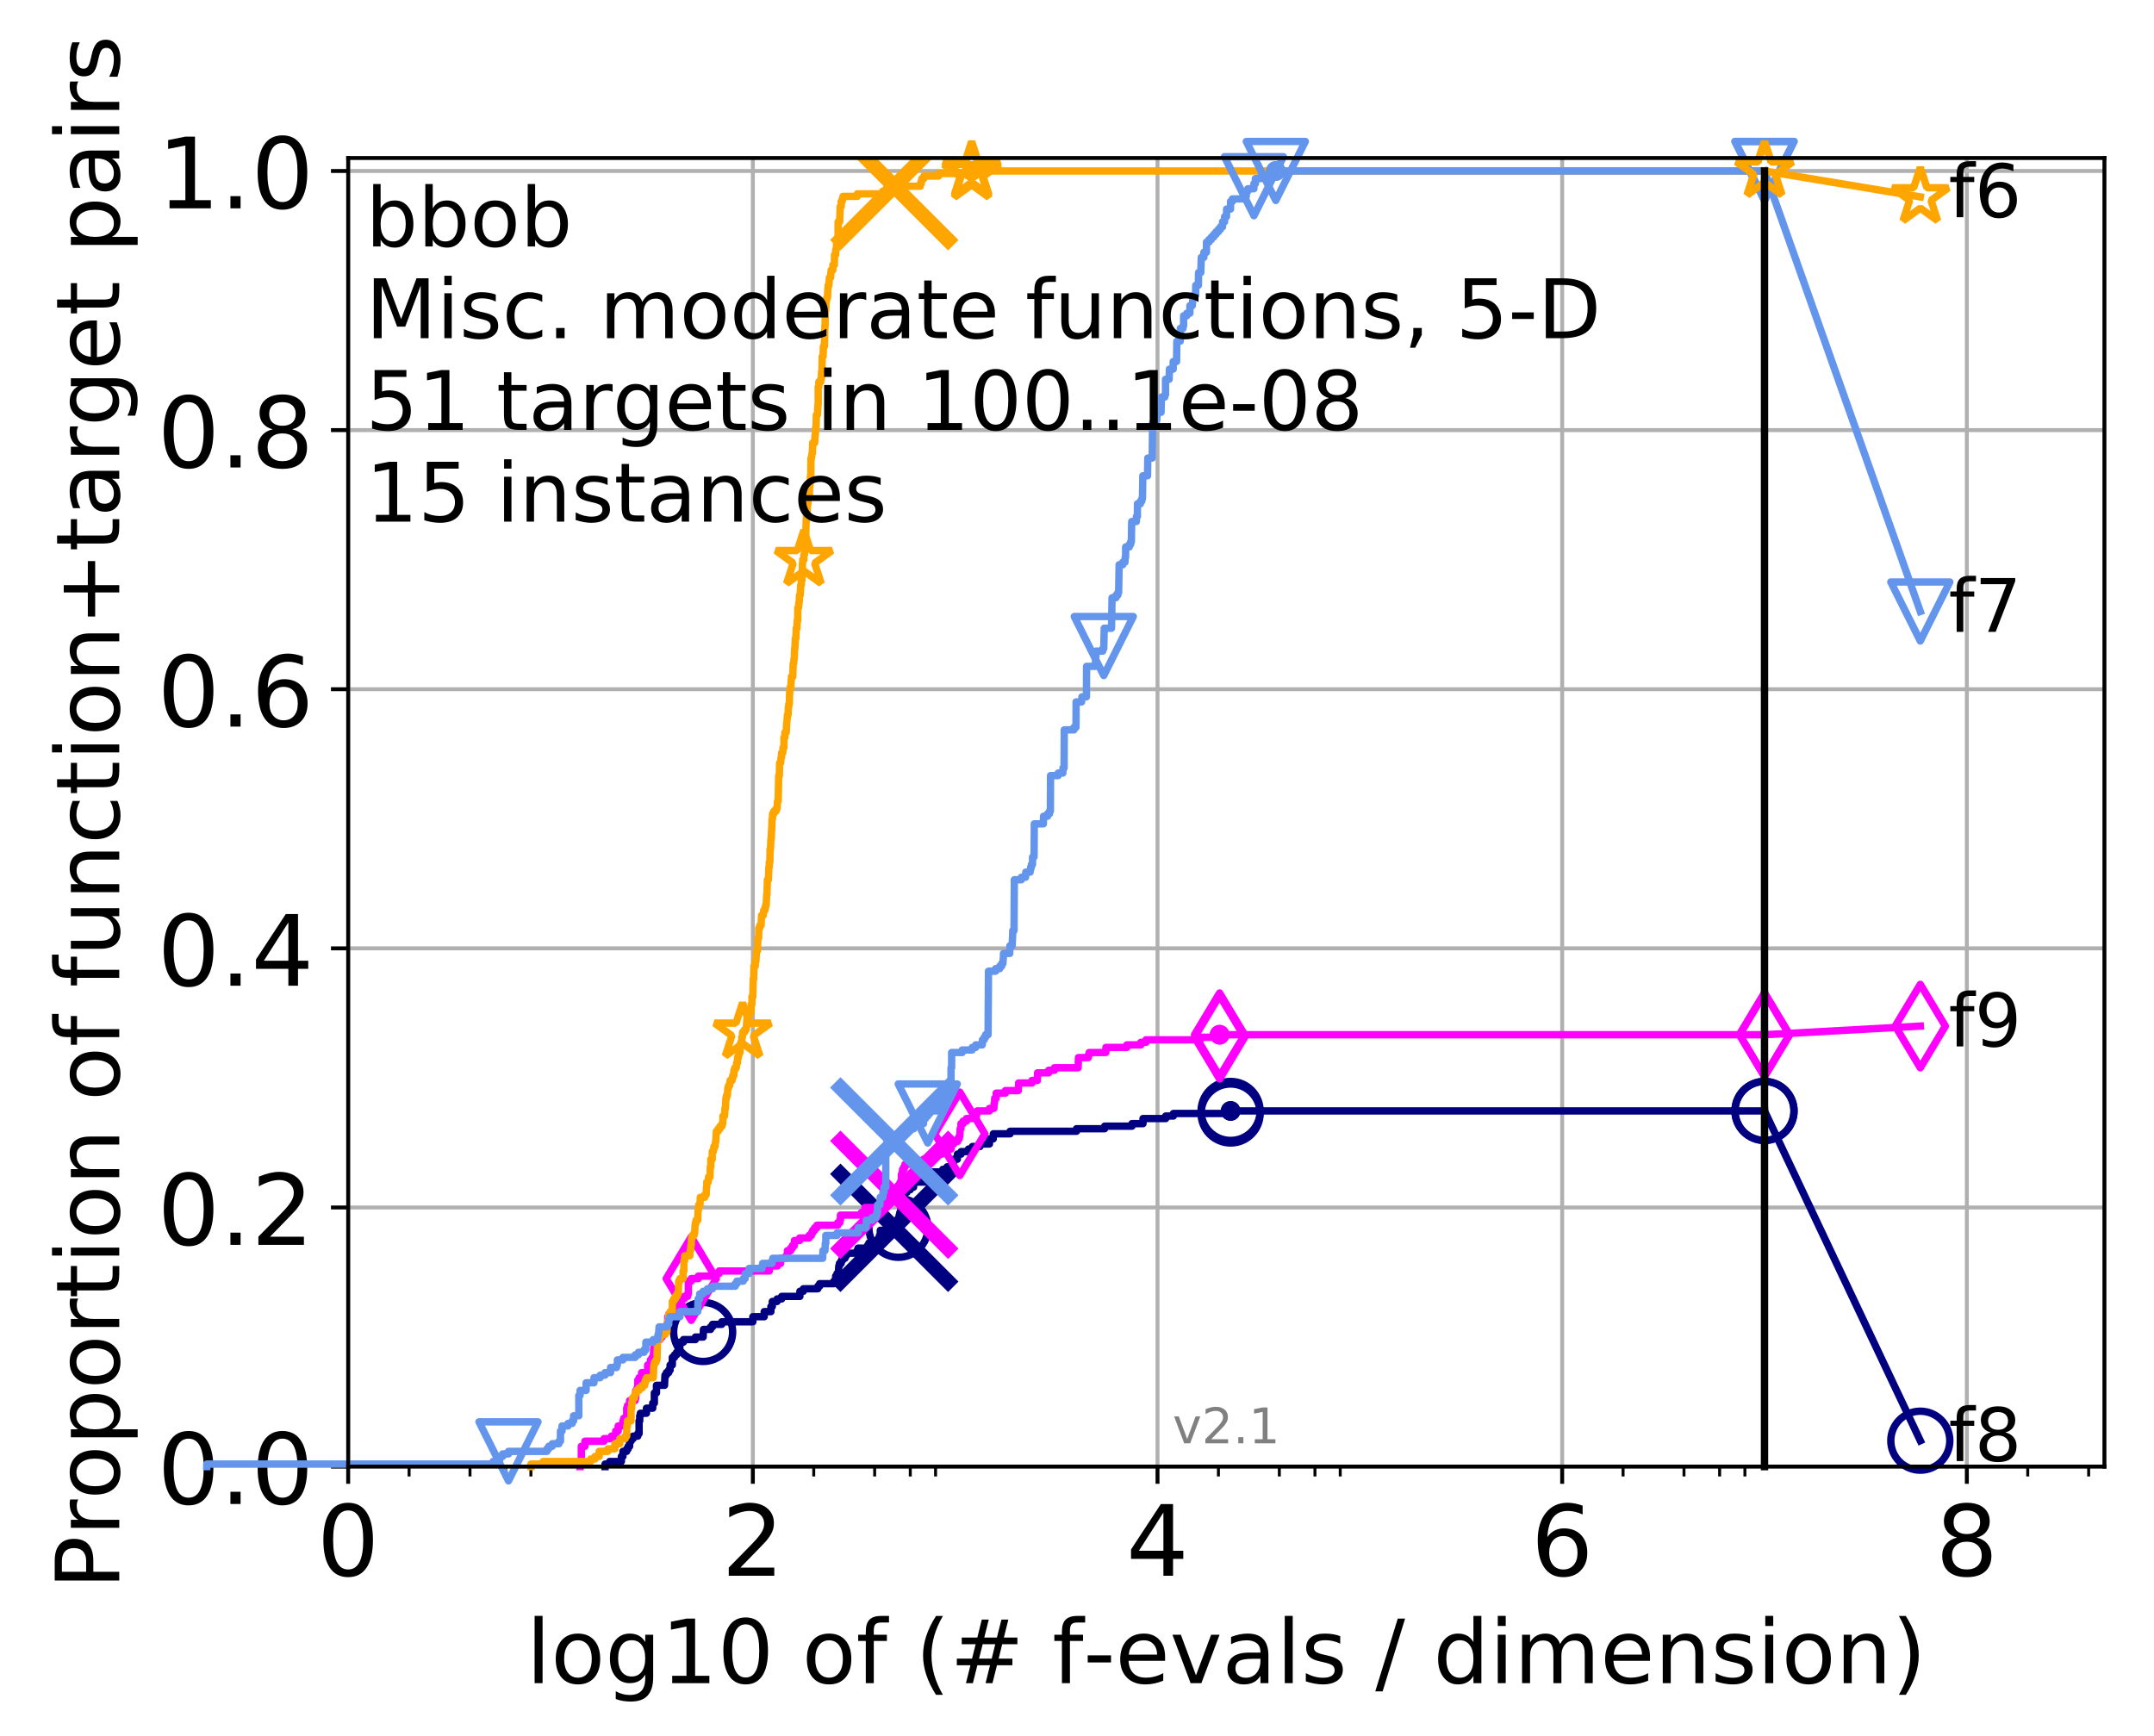 <?xml version="1.0" encoding="utf-8" standalone="no"?>
<!DOCTYPE svg PUBLIC "-//W3C//DTD SVG 1.1//EN"
  "http://www.w3.org/Graphics/SVG/1.1/DTD/svg11.dtd">
<!-- Created with matplotlib (http://matplotlib.org/) -->
<svg height="353pt" version="1.1" viewBox="0 0 438 353" width="438pt" xmlns="http://www.w3.org/2000/svg" xmlns:xlink="http://www.w3.org/1999/xlink">
 <defs>
  <style type="text/css">
*{stroke-linecap:butt;stroke-linejoin:round;}
  </style>
 </defs>
 <g id="figure_1">
  <g id="patch_1">
   <path d="M 0 353.222 
L 438.62 353.222 
L 438.62 0 
L 0 0 
z
" style="fill:#ffffff;"/>
  </g>
  <g id="axes_1">
   <g id="patch_2">
    <path d="M 70.8 298.245 
L 427.92 298.245 
L 427.92 32.133 
L 70.8 32.133 
z
" style="fill:#ffffff;"/>
   </g>
   <g id="matplotlib.axis_1">
    <g id="xtick_1">
     <g id="line2d_1">
      <path clip-path="url(#p724f8813a0)" d="M 70.8 298.245 
L 70.8 32.133 
" style="fill:none;stroke:#b0b0b0;stroke-linecap:square;stroke-width:0.8;"/>
     </g>
     <g id="line2d_2">
      <defs>
       <path d="M 0 0 
L 0 3.5 
" id="me3ef64b01f" style="stroke:#000000;stroke-width:0.8;"/>
      </defs>
      <g>
       <use style="stroke:#000000;stroke-width:0.8;" x="70.8" xlink:href="#me3ef64b01f" y="298.245"/>
      </g>
     </g>
     <g id="text_1">
      <!-- 0 -->
      <defs>
       <path d="M 31.781 66.406 
Q 24.172 66.406 20.328 58.906 
Q 16.5 51.422 16.5 36.375 
Q 16.5 21.391 20.328 13.891 
Q 24.172 6.391 31.781 6.391 
Q 39.453 6.391 43.281 13.891 
Q 47.125 21.391 47.125 36.375 
Q 47.125 51.422 43.281 58.906 
Q 39.453 66.406 31.781 66.406 
M 31.781 74.219 
Q 44.047 74.219 50.516 64.516 
Q 56.984 54.828 56.984 36.375 
Q 56.984 17.969 50.516 8.266 
Q 44.047 -1.422 31.781 -1.422 
Q 19.531 -1.422 13.062 8.266 
Q 6.594 17.969 6.594 36.375 
Q 6.594 54.828 13.062 64.516 
Q 19.531 74.219 31.781 74.219 
" id="DejaVuSans-30"/>
      </defs>
      <g transform="translate(64.438 320.442)scale(0.2 -0.2)">
       <use xlink:href="#DejaVuSans-30"/>
      </g>
     </g>
    </g>
    <g id="xtick_2">
     <g id="line2d_3">
      <path clip-path="url(#p724f8813a0)" d="M 153.086 298.245 
L 153.086 32.133 
" style="fill:none;stroke:#b0b0b0;stroke-linecap:square;stroke-width:0.8;"/>
     </g>
     <g id="line2d_4">
      <g>
       <use style="stroke:#000000;stroke-width:0.8;" x="153.086" xlink:href="#me3ef64b01f" y="298.245"/>
      </g>
     </g>
     <g id="text_2">
      <!-- 2 -->
      <defs>
       <path d="M 19.188 8.297 
L 53.609 8.297 
L 53.609 0 
L 7.328 0 
L 7.328 8.297 
Q 12.938 14.109 22.625 23.891 
Q 32.328 33.688 34.812 36.531 
Q 39.547 41.844 41.422 45.531 
Q 43.312 49.219 43.312 52.781 
Q 43.312 58.594 39.234 62.25 
Q 35.156 65.922 28.609 65.922 
Q 23.969 65.922 18.812 64.312 
Q 13.672 62.703 7.812 59.422 
L 7.812 69.391 
Q 13.766 71.781 18.938 73 
Q 24.125 74.219 28.422 74.219 
Q 39.75 74.219 46.484 68.547 
Q 53.219 62.891 53.219 53.422 
Q 53.219 48.922 51.531 44.891 
Q 49.859 40.875 45.406 35.406 
Q 44.188 33.984 37.641 27.219 
Q 31.109 20.453 19.188 8.297 
" id="DejaVuSans-32"/>
      </defs>
      <g transform="translate(146.723 320.442)scale(0.2 -0.2)">
       <use xlink:href="#DejaVuSans-32"/>
      </g>
     </g>
    </g>
    <g id="xtick_3">
     <g id="line2d_5">
      <path clip-path="url(#p724f8813a0)" d="M 235.371 298.245 
L 235.371 32.133 
" style="fill:none;stroke:#b0b0b0;stroke-linecap:square;stroke-width:0.8;"/>
     </g>
     <g id="line2d_6">
      <g>
       <use style="stroke:#000000;stroke-width:0.8;" x="235.371" xlink:href="#me3ef64b01f" y="298.245"/>
      </g>
     </g>
     <g id="text_3">
      <!-- 4 -->
      <defs>
       <path d="M 37.797 64.312 
L 12.891 25.391 
L 37.797 25.391 
z
M 35.203 72.906 
L 47.609 72.906 
L 47.609 25.391 
L 58.016 25.391 
L 58.016 17.188 
L 47.609 17.188 
L 47.609 0 
L 37.797 0 
L 37.797 17.188 
L 4.891 17.188 
L 4.891 26.703 
z
" id="DejaVuSans-34"/>
      </defs>
      <g transform="translate(229.009 320.442)scale(0.2 -0.2)">
       <use xlink:href="#DejaVuSans-34"/>
      </g>
     </g>
    </g>
    <g id="xtick_4">
     <g id="line2d_7">
      <path clip-path="url(#p724f8813a0)" d="M 317.657 298.245 
L 317.657 32.133 
" style="fill:none;stroke:#b0b0b0;stroke-linecap:square;stroke-width:0.8;"/>
     </g>
     <g id="line2d_8">
      <g>
       <use style="stroke:#000000;stroke-width:0.8;" x="317.657" xlink:href="#me3ef64b01f" y="298.245"/>
      </g>
     </g>
     <g id="text_4">
      <!-- 6 -->
      <defs>
       <path d="M 33.016 40.375 
Q 26.375 40.375 22.484 35.828 
Q 18.609 31.297 18.609 23.391 
Q 18.609 15.531 22.484 10.953 
Q 26.375 6.391 33.016 6.391 
Q 39.656 6.391 43.531 10.953 
Q 47.406 15.531 47.406 23.391 
Q 47.406 31.297 43.531 35.828 
Q 39.656 40.375 33.016 40.375 
M 52.594 71.297 
L 52.594 62.312 
Q 48.875 64.062 45.094 64.984 
Q 41.312 65.922 37.594 65.922 
Q 27.828 65.922 22.672 59.328 
Q 17.531 52.734 16.797 39.406 
Q 19.672 43.656 24.016 45.922 
Q 28.375 48.188 33.594 48.188 
Q 44.578 48.188 50.953 41.516 
Q 57.328 34.859 57.328 23.391 
Q 57.328 12.156 50.688 5.359 
Q 44.047 -1.422 33.016 -1.422 
Q 20.359 -1.422 13.672 8.266 
Q 6.984 17.969 6.984 36.375 
Q 6.984 53.656 15.188 63.938 
Q 23.391 74.219 37.203 74.219 
Q 40.922 74.219 44.703 73.484 
Q 48.484 72.75 52.594 71.297 
" id="DejaVuSans-36"/>
      </defs>
      <g transform="translate(311.295 320.442)scale(0.2 -0.2)">
       <use xlink:href="#DejaVuSans-36"/>
      </g>
     </g>
    </g>
    <g id="xtick_5">
     <g id="line2d_9">
      <path clip-path="url(#p724f8813a0)" d="M 399.943 298.245 
L 399.943 32.133 
" style="fill:none;stroke:#b0b0b0;stroke-linecap:square;stroke-width:0.8;"/>
     </g>
     <g id="line2d_10">
      <g>
       <use style="stroke:#000000;stroke-width:0.8;" x="399.943" xlink:href="#me3ef64b01f" y="298.245"/>
      </g>
     </g>
     <g id="text_5">
      <!-- 8 -->
      <defs>
       <path d="M 31.781 34.625 
Q 24.75 34.625 20.719 30.859 
Q 16.703 27.094 16.703 20.516 
Q 16.703 13.922 20.719 10.156 
Q 24.75 6.391 31.781 6.391 
Q 38.812 6.391 42.859 10.172 
Q 46.922 13.969 46.922 20.516 
Q 46.922 27.094 42.891 30.859 
Q 38.875 34.625 31.781 34.625 
M 21.922 38.812 
Q 15.578 40.375 12.031 44.719 
Q 8.5 49.078 8.5 55.328 
Q 8.5 64.062 14.719 69.141 
Q 20.953 74.219 31.781 74.219 
Q 42.672 74.219 48.875 69.141 
Q 55.078 64.062 55.078 55.328 
Q 55.078 49.078 51.531 44.719 
Q 48 40.375 41.703 38.812 
Q 48.828 37.156 52.797 32.312 
Q 56.781 27.484 56.781 20.516 
Q 56.781 9.906 50.312 4.234 
Q 43.844 -1.422 31.781 -1.422 
Q 19.734 -1.422 13.25 4.234 
Q 6.781 9.906 6.781 20.516 
Q 6.781 27.484 10.781 32.312 
Q 14.797 37.156 21.922 38.812 
M 18.312 54.391 
Q 18.312 48.734 21.844 45.562 
Q 25.391 42.391 31.781 42.391 
Q 38.141 42.391 41.719 45.562 
Q 45.312 48.734 45.312 54.391 
Q 45.312 60.062 41.719 63.234 
Q 38.141 66.406 31.781 66.406 
Q 25.391 66.406 21.844 63.234 
Q 18.312 60.062 18.312 54.391 
" id="DejaVuSans-38"/>
      </defs>
      <g transform="translate(393.58 320.442)scale(0.2 -0.2)">
       <use xlink:href="#DejaVuSans-38"/>
      </g>
     </g>
    </g>
    <g id="xtick_6">
     <g id="line2d_11">
      <defs>
       <path d="M 0 0 
L 0 2 
" id="m646e0a45a3" style="stroke:#000000;stroke-width:0.6;"/>
      </defs>
      <g>
       <use style="stroke:#000000;stroke-width:0.6;" x="83.185" xlink:href="#m646e0a45a3" y="298.245"/>
      </g>
     </g>
    </g>
    <g id="xtick_7">
     <g id="line2d_12">
      <g>
       <use style="stroke:#000000;stroke-width:0.6;" x="95.57" xlink:href="#m646e0a45a3" y="298.245"/>
      </g>
     </g>
    </g>
    <g id="xtick_8">
     <g id="line2d_13">
      <g>
       <use style="stroke:#000000;stroke-width:0.6;" x="102.815" xlink:href="#m646e0a45a3" y="298.245"/>
      </g>
     </g>
    </g>
    <g id="xtick_9">
     <g id="line2d_14">
      <g>
       <use style="stroke:#000000;stroke-width:0.6;" x="107.956" xlink:href="#m646e0a45a3" y="298.245"/>
      </g>
     </g>
    </g>
    <g id="xtick_10">
     <g id="line2d_15">
      <g>
       <use style="stroke:#000000;stroke-width:0.6;" x="165.471" xlink:href="#m646e0a45a3" y="298.245"/>
      </g>
     </g>
    </g>
    <g id="xtick_11">
     <g id="line2d_16">
      <g>
       <use style="stroke:#000000;stroke-width:0.6;" x="177.856" xlink:href="#m646e0a45a3" y="298.245"/>
      </g>
     </g>
    </g>
    <g id="xtick_12">
     <g id="line2d_17">
      <g>
       <use style="stroke:#000000;stroke-width:0.6;" x="185.101" xlink:href="#m646e0a45a3" y="298.245"/>
      </g>
     </g>
    </g>
    <g id="xtick_13">
     <g id="line2d_18">
      <g>
       <use style="stroke:#000000;stroke-width:0.6;" x="190.241" xlink:href="#m646e0a45a3" y="298.245"/>
      </g>
     </g>
    </g>
    <g id="xtick_14">
     <g id="line2d_19">
      <g>
       <use style="stroke:#000000;stroke-width:0.6;" x="247.757" xlink:href="#m646e0a45a3" y="298.245"/>
      </g>
     </g>
    </g>
    <g id="xtick_15">
     <g id="line2d_20">
      <g>
       <use style="stroke:#000000;stroke-width:0.6;" x="260.142" xlink:href="#m646e0a45a3" y="298.245"/>
      </g>
     </g>
    </g>
    <g id="xtick_16">
     <g id="line2d_21">
      <g>
       <use style="stroke:#000000;stroke-width:0.6;" x="267.387" xlink:href="#m646e0a45a3" y="298.245"/>
      </g>
     </g>
    </g>
    <g id="xtick_17">
     <g id="line2d_22">
      <g>
       <use style="stroke:#000000;stroke-width:0.6;" x="272.527" xlink:href="#m646e0a45a3" y="298.245"/>
      </g>
     </g>
    </g>
    <g id="xtick_18">
     <g id="line2d_23">
      <g>
       <use style="stroke:#000000;stroke-width:0.6;" x="330.042" xlink:href="#m646e0a45a3" y="298.245"/>
      </g>
     </g>
    </g>
    <g id="xtick_19">
     <g id="line2d_24">
      <g>
       <use style="stroke:#000000;stroke-width:0.6;" x="342.428" xlink:href="#m646e0a45a3" y="298.245"/>
      </g>
     </g>
    </g>
    <g id="xtick_20">
     <g id="line2d_25">
      <g>
       <use style="stroke:#000000;stroke-width:0.6;" x="349.673" xlink:href="#m646e0a45a3" y="298.245"/>
      </g>
     </g>
    </g>
    <g id="xtick_21">
     <g id="line2d_26">
      <g>
       <use style="stroke:#000000;stroke-width:0.6;" x="354.813" xlink:href="#m646e0a45a3" y="298.245"/>
      </g>
     </g>
    </g>
    <g id="xtick_22">
     <g id="line2d_27">
      <g>
       <use style="stroke:#000000;stroke-width:0.6;" x="412.328" xlink:href="#m646e0a45a3" y="298.245"/>
      </g>
     </g>
    </g>
    <g id="xtick_23">
     <g id="line2d_28">
      <g>
       <use style="stroke:#000000;stroke-width:0.6;" x="424.713" xlink:href="#m646e0a45a3" y="298.245"/>
      </g>
     </g>
    </g>
    <g id="text_6">
     <!-- log10 of (# f-evals / dimension) -->
     <defs>
      <path d="M 9.422 75.984 
L 18.406 75.984 
L 18.406 0 
L 9.422 0 
z
" id="DejaVuSans-6c"/>
      <path d="M 30.609 48.391 
Q 23.391 48.391 19.188 42.75 
Q 14.984 37.109 14.984 27.297 
Q 14.984 17.484 19.156 11.844 
Q 23.344 6.203 30.609 6.203 
Q 37.797 6.203 41.984 11.859 
Q 46.188 17.531 46.188 27.297 
Q 46.188 37.016 41.984 42.703 
Q 37.797 48.391 30.609 48.391 
M 30.609 56 
Q 42.328 56 49.016 48.375 
Q 55.719 40.766 55.719 27.297 
Q 55.719 13.875 49.016 6.219 
Q 42.328 -1.422 30.609 -1.422 
Q 18.844 -1.422 12.172 6.219 
Q 5.516 13.875 5.516 27.297 
Q 5.516 40.766 12.172 48.375 
Q 18.844 56 30.609 56 
" id="DejaVuSans-6f"/>
      <path d="M 45.406 27.984 
Q 45.406 37.75 41.375 43.109 
Q 37.359 48.484 30.078 48.484 
Q 22.859 48.484 18.828 43.109 
Q 14.797 37.75 14.797 27.984 
Q 14.797 18.266 18.828 12.891 
Q 22.859 7.516 30.078 7.516 
Q 37.359 7.516 41.375 12.891 
Q 45.406 18.266 45.406 27.984 
M 54.391 6.781 
Q 54.391 -7.172 48.188 -13.984 
Q 42 -20.797 29.203 -20.797 
Q 24.469 -20.797 20.266 -20.094 
Q 16.062 -19.391 12.109 -17.922 
L 12.109 -9.188 
Q 16.062 -11.328 19.922 -12.344 
Q 23.781 -13.375 27.781 -13.375 
Q 36.625 -13.375 41.016 -8.766 
Q 45.406 -4.156 45.406 5.172 
L 45.406 9.625 
Q 42.625 4.781 38.281 2.391 
Q 33.938 0 27.875 0 
Q 17.828 0 11.672 7.656 
Q 5.516 15.328 5.516 27.984 
Q 5.516 40.672 11.672 48.328 
Q 17.828 56 27.875 56 
Q 33.938 56 38.281 53.609 
Q 42.625 51.219 45.406 46.391 
L 45.406 54.688 
L 54.391 54.688 
z
" id="DejaVuSans-67"/>
      <path d="M 12.406 8.297 
L 28.516 8.297 
L 28.516 63.922 
L 10.984 60.406 
L 10.984 69.391 
L 28.422 72.906 
L 38.281 72.906 
L 38.281 8.297 
L 54.391 8.297 
L 54.391 0 
L 12.406 0 
z
" id="DejaVuSans-31"/>
      <path id="DejaVuSans-20"/>
      <path d="M 37.109 75.984 
L 37.109 68.5 
L 28.516 68.5 
Q 23.688 68.5 21.797 66.547 
Q 19.922 64.594 19.922 59.516 
L 19.922 54.688 
L 34.719 54.688 
L 34.719 47.703 
L 19.922 47.703 
L 19.922 0 
L 10.891 0 
L 10.891 47.703 
L 2.297 47.703 
L 2.297 54.688 
L 10.891 54.688 
L 10.891 58.5 
Q 10.891 67.625 15.141 71.797 
Q 19.391 75.984 28.609 75.984 
z
" id="DejaVuSans-66"/>
      <path d="M 31 75.875 
Q 24.469 64.656 21.281 53.656 
Q 18.109 42.672 18.109 31.391 
Q 18.109 20.125 21.312 9.062 
Q 24.516 -2 31 -13.188 
L 23.188 -13.188 
Q 15.875 -1.703 12.234 9.375 
Q 8.594 20.453 8.594 31.391 
Q 8.594 42.281 12.203 53.312 
Q 15.828 64.359 23.188 75.875 
z
" id="DejaVuSans-28"/>
      <path d="M 51.125 44 
L 36.922 44 
L 32.812 27.688 
L 47.125 27.688 
z
M 43.797 71.781 
L 38.719 51.516 
L 52.984 51.516 
L 58.109 71.781 
L 65.922 71.781 
L 60.891 51.516 
L 76.125 51.516 
L 76.125 44 
L 58.984 44 
L 54.984 27.688 
L 70.516 27.688 
L 70.516 20.219 
L 53.078 20.219 
L 48 0 
L 40.188 0 
L 45.219 20.219 
L 30.906 20.219 
L 25.875 0 
L 18.016 0 
L 23.094 20.219 
L 7.719 20.219 
L 7.719 27.688 
L 24.906 27.688 
L 29 44 
L 13.281 44 
L 13.281 51.516 
L 30.906 51.516 
L 35.891 71.781 
z
" id="DejaVuSans-23"/>
      <path d="M 4.891 31.391 
L 31.203 31.391 
L 31.203 23.391 
L 4.891 23.391 
z
" id="DejaVuSans-2d"/>
      <path d="M 56.203 29.594 
L 56.203 25.203 
L 14.891 25.203 
Q 15.484 15.922 20.484 11.062 
Q 25.484 6.203 34.422 6.203 
Q 39.594 6.203 44.453 7.469 
Q 49.312 8.734 54.109 11.281 
L 54.109 2.781 
Q 49.266 0.734 44.188 -0.344 
Q 39.109 -1.422 33.891 -1.422 
Q 20.797 -1.422 13.156 6.188 
Q 5.516 13.812 5.516 26.812 
Q 5.516 40.234 12.766 48.109 
Q 20.016 56 32.328 56 
Q 43.359 56 49.781 48.891 
Q 56.203 41.797 56.203 29.594 
M 47.219 32.234 
Q 47.125 39.594 43.094 43.984 
Q 39.062 48.391 32.422 48.391 
Q 24.906 48.391 20.391 44.141 
Q 15.875 39.891 15.188 32.172 
z
" id="DejaVuSans-65"/>
      <path d="M 2.984 54.688 
L 12.5 54.688 
L 29.594 8.797 
L 46.688 54.688 
L 56.203 54.688 
L 35.688 0 
L 23.484 0 
z
" id="DejaVuSans-76"/>
      <path d="M 34.281 27.484 
Q 23.391 27.484 19.188 25 
Q 14.984 22.516 14.984 16.5 
Q 14.984 11.719 18.141 8.906 
Q 21.297 6.109 26.703 6.109 
Q 34.188 6.109 38.703 11.406 
Q 43.219 16.703 43.219 25.484 
L 43.219 27.484 
z
M 52.203 31.203 
L 52.203 0 
L 43.219 0 
L 43.219 8.297 
Q 40.141 3.328 35.547 0.953 
Q 30.953 -1.422 24.312 -1.422 
Q 15.922 -1.422 10.953 3.297 
Q 6 8.016 6 15.922 
Q 6 25.141 12.172 29.828 
Q 18.359 34.516 30.609 34.516 
L 43.219 34.516 
L 43.219 35.406 
Q 43.219 41.609 39.141 45 
Q 35.062 48.391 27.688 48.391 
Q 23 48.391 18.547 47.266 
Q 14.109 46.141 10.016 43.891 
L 10.016 52.203 
Q 14.938 54.109 19.578 55.047 
Q 24.219 56 28.609 56 
Q 40.484 56 46.344 49.844 
Q 52.203 43.703 52.203 31.203 
" id="DejaVuSans-61"/>
      <path d="M 44.281 53.078 
L 44.281 44.578 
Q 40.484 46.531 36.375 47.5 
Q 32.281 48.484 27.875 48.484 
Q 21.188 48.484 17.844 46.438 
Q 14.5 44.391 14.5 40.281 
Q 14.5 37.156 16.891 35.375 
Q 19.281 33.594 26.516 31.984 
L 29.594 31.297 
Q 39.156 29.25 43.188 25.516 
Q 47.219 21.781 47.219 15.094 
Q 47.219 7.469 41.188 3.016 
Q 35.156 -1.422 24.609 -1.422 
Q 20.219 -1.422 15.453 -0.562 
Q 10.688 0.297 5.422 2 
L 5.422 11.281 
Q 10.406 8.688 15.234 7.391 
Q 20.062 6.109 24.812 6.109 
Q 31.156 6.109 34.562 8.281 
Q 37.984 10.453 37.984 14.406 
Q 37.984 18.062 35.516 20.016 
Q 33.062 21.969 24.703 23.781 
L 21.578 24.516 
Q 13.234 26.266 9.516 29.906 
Q 5.812 33.547 5.812 39.891 
Q 5.812 47.609 11.281 51.797 
Q 16.75 56 26.812 56 
Q 31.781 56 36.172 55.266 
Q 40.578 54.547 44.281 53.078 
" id="DejaVuSans-73"/>
      <path d="M 25.391 72.906 
L 33.688 72.906 
L 8.297 -9.281 
L 0 -9.281 
z
" id="DejaVuSans-2f"/>
      <path d="M 45.406 46.391 
L 45.406 75.984 
L 54.391 75.984 
L 54.391 0 
L 45.406 0 
L 45.406 8.203 
Q 42.578 3.328 38.25 0.953 
Q 33.938 -1.422 27.875 -1.422 
Q 17.969 -1.422 11.734 6.484 
Q 5.516 14.406 5.516 27.297 
Q 5.516 40.188 11.734 48.094 
Q 17.969 56 27.875 56 
Q 33.938 56 38.25 53.625 
Q 42.578 51.266 45.406 46.391 
M 14.797 27.297 
Q 14.797 17.391 18.875 11.75 
Q 22.953 6.109 30.078 6.109 
Q 37.203 6.109 41.297 11.75 
Q 45.406 17.391 45.406 27.297 
Q 45.406 37.203 41.297 42.844 
Q 37.203 48.484 30.078 48.484 
Q 22.953 48.484 18.875 42.844 
Q 14.797 37.203 14.797 27.297 
" id="DejaVuSans-64"/>
      <path d="M 9.422 54.688 
L 18.406 54.688 
L 18.406 0 
L 9.422 0 
z
M 9.422 75.984 
L 18.406 75.984 
L 18.406 64.594 
L 9.422 64.594 
z
" id="DejaVuSans-69"/>
      <path d="M 52 44.188 
Q 55.375 50.25 60.062 53.125 
Q 64.75 56 71.094 56 
Q 79.641 56 84.281 50.016 
Q 88.922 44.047 88.922 33.016 
L 88.922 0 
L 79.891 0 
L 79.891 32.719 
Q 79.891 40.578 77.094 44.375 
Q 74.312 48.188 68.609 48.188 
Q 61.625 48.188 57.562 43.547 
Q 53.516 38.922 53.516 30.906 
L 53.516 0 
L 44.484 0 
L 44.484 32.719 
Q 44.484 40.625 41.703 44.406 
Q 38.922 48.188 33.109 48.188 
Q 26.219 48.188 22.156 43.531 
Q 18.109 38.875 18.109 30.906 
L 18.109 0 
L 9.078 0 
L 9.078 54.688 
L 18.109 54.688 
L 18.109 46.188 
Q 21.188 51.219 25.484 53.609 
Q 29.781 56 35.688 56 
Q 41.656 56 45.828 52.969 
Q 50 49.953 52 44.188 
" id="DejaVuSans-6d"/>
      <path d="M 54.891 33.016 
L 54.891 0 
L 45.906 0 
L 45.906 32.719 
Q 45.906 40.484 42.875 44.328 
Q 39.844 48.188 33.797 48.188 
Q 26.516 48.188 22.312 43.547 
Q 18.109 38.922 18.109 30.906 
L 18.109 0 
L 9.078 0 
L 9.078 54.688 
L 18.109 54.688 
L 18.109 46.188 
Q 21.344 51.125 25.703 53.562 
Q 30.078 56 35.797 56 
Q 45.219 56 50.047 50.172 
Q 54.891 44.344 54.891 33.016 
" id="DejaVuSans-6e"/>
      <path d="M 8.016 75.875 
L 15.828 75.875 
Q 23.141 64.359 26.781 53.312 
Q 30.422 42.281 30.422 31.391 
Q 30.422 20.453 26.781 9.375 
Q 23.141 -1.703 15.828 -13.188 
L 8.016 -13.188 
Q 14.5 -2 17.703 9.062 
Q 20.906 20.125 20.906 31.391 
Q 20.906 42.672 17.703 53.656 
Q 14.5 64.656 8.016 75.875 
" id="DejaVuSans-29"/>
     </defs>
     <g transform="translate(107.015 342.279)scale(0.18 -0.18)">
      <use xlink:href="#DejaVuSans-6c"/>
      <use x="27.783" xlink:href="#DejaVuSans-6f"/>
      <use x="88.965" xlink:href="#DejaVuSans-67"/>
      <use x="152.441" xlink:href="#DejaVuSans-31"/>
      <use x="216.064" xlink:href="#DejaVuSans-30"/>
      <use x="279.688" xlink:href="#DejaVuSans-20"/>
      <use x="311.475" xlink:href="#DejaVuSans-6f"/>
      <use x="372.656" xlink:href="#DejaVuSans-66"/>
      <use x="407.861" xlink:href="#DejaVuSans-20"/>
      <use x="439.648" xlink:href="#DejaVuSans-28"/>
      <use x="478.662" xlink:href="#DejaVuSans-23"/>
      <use x="562.451" xlink:href="#DejaVuSans-20"/>
      <use x="594.238" xlink:href="#DejaVuSans-66"/>
      <use x="629.365" xlink:href="#DejaVuSans-2d"/>
      <use x="665.449" xlink:href="#DejaVuSans-65"/>
      <use x="726.973" xlink:href="#DejaVuSans-76"/>
      <use x="786.152" xlink:href="#DejaVuSans-61"/>
      <use x="847.432" xlink:href="#DejaVuSans-6c"/>
      <use x="875.215" xlink:href="#DejaVuSans-73"/>
      <use x="927.314" xlink:href="#DejaVuSans-20"/>
      <use x="959.102" xlink:href="#DejaVuSans-2f"/>
      <use x="992.793" xlink:href="#DejaVuSans-20"/>
      <use x="1024.58" xlink:href="#DejaVuSans-64"/>
      <use x="1088.057" xlink:href="#DejaVuSans-69"/>
      <use x="1115.84" xlink:href="#DejaVuSans-6d"/>
      <use x="1213.252" xlink:href="#DejaVuSans-65"/>
      <use x="1274.775" xlink:href="#DejaVuSans-6e"/>
      <use x="1338.154" xlink:href="#DejaVuSans-73"/>
      <use x="1390.254" xlink:href="#DejaVuSans-69"/>
      <use x="1418.037" xlink:href="#DejaVuSans-6f"/>
      <use x="1479.219" xlink:href="#DejaVuSans-6e"/>
      <use x="1542.598" xlink:href="#DejaVuSans-29"/>
     </g>
    </g>
   </g>
   <g id="matplotlib.axis_2">
    <g id="ytick_1">
     <g id="line2d_29">
      <path clip-path="url(#p724f8813a0)" d="M 70.8 298.245 
L 427.92 298.245 
" style="fill:none;stroke:#b0b0b0;stroke-linecap:square;stroke-width:0.8;"/>
     </g>
     <g id="line2d_30">
      <defs>
       <path d="M 0 0 
L -3.5 0 
" id="m45a3d9fa64" style="stroke:#000000;stroke-width:0.8;"/>
      </defs>
      <g>
       <use style="stroke:#000000;stroke-width:0.8;" x="70.8" xlink:href="#m45a3d9fa64" y="298.245"/>
      </g>
     </g>
     <g id="text_7">
      <!-- 0.0 -->
      <defs>
       <path d="M 10.688 12.406 
L 21 12.406 
L 21 0 
L 10.688 0 
z
" id="DejaVuSans-2e"/>
      </defs>
      <g transform="translate(31.994 305.844)scale(0.2 -0.2)">
       <use xlink:href="#DejaVuSans-30"/>
       <use x="63.623" xlink:href="#DejaVuSans-2e"/>
       <use x="95.41" xlink:href="#DejaVuSans-30"/>
      </g>
     </g>
    </g>
    <g id="ytick_2">
     <g id="line2d_31">
      <path clip-path="url(#p724f8813a0)" d="M 70.8 245.55 
L 427.92 245.55 
" style="fill:none;stroke:#b0b0b0;stroke-linecap:square;stroke-width:0.8;"/>
     </g>
     <g id="line2d_32">
      <g>
       <use style="stroke:#000000;stroke-width:0.8;" x="70.8" xlink:href="#m45a3d9fa64" y="245.55"/>
      </g>
     </g>
     <g id="text_8">
      <!-- 0.2 -->
      <g transform="translate(31.994 253.148)scale(0.2 -0.2)">
       <use xlink:href="#DejaVuSans-30"/>
       <use x="63.623" xlink:href="#DejaVuSans-2e"/>
       <use x="95.41" xlink:href="#DejaVuSans-32"/>
      </g>
     </g>
    </g>
    <g id="ytick_3">
     <g id="line2d_33">
      <path clip-path="url(#p724f8813a0)" d="M 70.8 192.854 
L 427.92 192.854 
" style="fill:none;stroke:#b0b0b0;stroke-linecap:square;stroke-width:0.8;"/>
     </g>
     <g id="line2d_34">
      <g>
       <use style="stroke:#000000;stroke-width:0.8;" x="70.8" xlink:href="#m45a3d9fa64" y="192.854"/>
      </g>
     </g>
     <g id="text_9">
      <!-- 0.4 -->
      <g transform="translate(31.994 200.453)scale(0.2 -0.2)">
       <use xlink:href="#DejaVuSans-30"/>
       <use x="63.623" xlink:href="#DejaVuSans-2e"/>
       <use x="95.41" xlink:href="#DejaVuSans-34"/>
      </g>
     </g>
    </g>
    <g id="ytick_4">
     <g id="line2d_35">
      <path clip-path="url(#p724f8813a0)" d="M 70.8 140.159 
L 427.92 140.159 
" style="fill:none;stroke:#b0b0b0;stroke-linecap:square;stroke-width:0.8;"/>
     </g>
     <g id="line2d_36">
      <g>
       <use style="stroke:#000000;stroke-width:0.8;" x="70.8" xlink:href="#m45a3d9fa64" y="140.159"/>
      </g>
     </g>
     <g id="text_10">
      <!-- 0.6 -->
      <g transform="translate(31.994 147.757)scale(0.2 -0.2)">
       <use xlink:href="#DejaVuSans-30"/>
       <use x="63.623" xlink:href="#DejaVuSans-2e"/>
       <use x="95.41" xlink:href="#DejaVuSans-36"/>
      </g>
     </g>
    </g>
    <g id="ytick_5">
     <g id="line2d_37">
      <path clip-path="url(#p724f8813a0)" d="M 70.8 87.464 
L 427.92 87.464 
" style="fill:none;stroke:#b0b0b0;stroke-linecap:square;stroke-width:0.8;"/>
     </g>
     <g id="line2d_38">
      <g>
       <use style="stroke:#000000;stroke-width:0.8;" x="70.8" xlink:href="#m45a3d9fa64" y="87.464"/>
      </g>
     </g>
     <g id="text_11">
      <!-- 0.8 -->
      <g transform="translate(31.994 95.062)scale(0.2 -0.2)">
       <use xlink:href="#DejaVuSans-30"/>
       <use x="63.623" xlink:href="#DejaVuSans-2e"/>
       <use x="95.41" xlink:href="#DejaVuSans-38"/>
      </g>
     </g>
    </g>
    <g id="ytick_6">
     <g id="line2d_39">
      <path clip-path="url(#p724f8813a0)" d="M 70.8 34.768 
L 427.92 34.768 
" style="fill:none;stroke:#b0b0b0;stroke-linecap:square;stroke-width:0.8;"/>
     </g>
     <g id="line2d_40">
      <g>
       <use style="stroke:#000000;stroke-width:0.8;" x="70.8" xlink:href="#m45a3d9fa64" y="34.768"/>
      </g>
     </g>
     <g id="text_12">
      <!-- 1.0 -->
      <g transform="translate(31.994 42.367)scale(0.2 -0.2)">
       <use xlink:href="#DejaVuSans-31"/>
       <use x="63.623" xlink:href="#DejaVuSans-2e"/>
       <use x="95.41" xlink:href="#DejaVuSans-30"/>
      </g>
     </g>
    </g>
    <g id="text_13">
     <!-- Proportion of function+target pairs -->
     <defs>
      <path d="M 19.672 64.797 
L 19.672 37.406 
L 32.078 37.406 
Q 38.969 37.406 42.719 40.969 
Q 46.484 44.531 46.484 51.125 
Q 46.484 57.672 42.719 61.234 
Q 38.969 64.797 32.078 64.797 
z
M 9.812 72.906 
L 32.078 72.906 
Q 44.344 72.906 50.609 67.359 
Q 56.891 61.812 56.891 51.125 
Q 56.891 40.328 50.609 34.812 
Q 44.344 29.297 32.078 29.297 
L 19.672 29.297 
L 19.672 0 
L 9.812 0 
z
" id="DejaVuSans-50"/>
      <path d="M 41.109 46.297 
Q 39.594 47.172 37.812 47.578 
Q 36.031 48 33.891 48 
Q 26.266 48 22.188 43.047 
Q 18.109 38.094 18.109 28.812 
L 18.109 0 
L 9.078 0 
L 9.078 54.688 
L 18.109 54.688 
L 18.109 46.188 
Q 20.953 51.172 25.484 53.578 
Q 30.031 56 36.531 56 
Q 37.453 56 38.578 55.875 
Q 39.703 55.766 41.062 55.516 
z
" id="DejaVuSans-72"/>
      <path d="M 18.109 8.203 
L 18.109 -20.797 
L 9.078 -20.797 
L 9.078 54.688 
L 18.109 54.688 
L 18.109 46.391 
Q 20.953 51.266 25.266 53.625 
Q 29.594 56 35.594 56 
Q 45.562 56 51.781 48.094 
Q 58.016 40.188 58.016 27.297 
Q 58.016 14.406 51.781 6.484 
Q 45.562 -1.422 35.594 -1.422 
Q 29.594 -1.422 25.266 0.953 
Q 20.953 3.328 18.109 8.203 
M 48.688 27.297 
Q 48.688 37.203 44.609 42.844 
Q 40.531 48.484 33.406 48.484 
Q 26.266 48.484 22.188 42.844 
Q 18.109 37.203 18.109 27.297 
Q 18.109 17.391 22.188 11.75 
Q 26.266 6.109 33.406 6.109 
Q 40.531 6.109 44.609 11.75 
Q 48.688 17.391 48.688 27.297 
" id="DejaVuSans-70"/>
      <path d="M 18.312 70.219 
L 18.312 54.688 
L 36.812 54.688 
L 36.812 47.703 
L 18.312 47.703 
L 18.312 18.016 
Q 18.312 11.328 20.141 9.422 
Q 21.969 7.516 27.594 7.516 
L 36.812 7.516 
L 36.812 0 
L 27.594 0 
Q 17.188 0 13.234 3.875 
Q 9.281 7.766 9.281 18.016 
L 9.281 47.703 
L 2.688 47.703 
L 2.688 54.688 
L 9.281 54.688 
L 9.281 70.219 
z
" id="DejaVuSans-74"/>
      <path d="M 8.5 21.578 
L 8.5 54.688 
L 17.484 54.688 
L 17.484 21.922 
Q 17.484 14.156 20.5 10.266 
Q 23.531 6.391 29.594 6.391 
Q 36.859 6.391 41.078 11.031 
Q 45.312 15.672 45.312 23.688 
L 45.312 54.688 
L 54.297 54.688 
L 54.297 0 
L 45.312 0 
L 45.312 8.406 
Q 42.047 3.422 37.719 1 
Q 33.406 -1.422 27.688 -1.422 
Q 18.266 -1.422 13.375 4.438 
Q 8.5 10.297 8.5 21.578 
M 31.109 56 
z
" id="DejaVuSans-75"/>
      <path d="M 48.781 52.594 
L 48.781 44.188 
Q 44.969 46.297 41.141 47.344 
Q 37.312 48.391 33.406 48.391 
Q 24.656 48.391 19.812 42.844 
Q 14.984 37.312 14.984 27.297 
Q 14.984 17.281 19.812 11.734 
Q 24.656 6.203 33.406 6.203 
Q 37.312 6.203 41.141 7.25 
Q 44.969 8.297 48.781 10.406 
L 48.781 2.094 
Q 45.016 0.344 40.984 -0.531 
Q 36.969 -1.422 32.422 -1.422 
Q 20.062 -1.422 12.781 6.344 
Q 5.516 14.109 5.516 27.297 
Q 5.516 40.672 12.859 48.328 
Q 20.219 56 33.016 56 
Q 37.156 56 41.109 55.141 
Q 45.062 54.297 48.781 52.594 
" id="DejaVuSans-63"/>
      <path d="M 46 62.703 
L 46 35.5 
L 73.188 35.5 
L 73.188 27.203 
L 46 27.203 
L 46 0 
L 37.797 0 
L 37.797 27.203 
L 10.594 27.203 
L 10.594 35.5 
L 37.797 35.5 
L 37.797 62.703 
z
" id="DejaVuSans-2b"/>
     </defs>
     <g transform="translate(24.25 323.179)rotate(-90)scale(0.18 -0.18)">
      <use xlink:href="#DejaVuSans-50"/>
      <use x="60.287" xlink:href="#DejaVuSans-72"/>
      <use x="101.369" xlink:href="#DejaVuSans-6f"/>
      <use x="162.551" xlink:href="#DejaVuSans-70"/>
      <use x="226.027" xlink:href="#DejaVuSans-6f"/>
      <use x="287.209" xlink:href="#DejaVuSans-72"/>
      <use x="328.322" xlink:href="#DejaVuSans-74"/>
      <use x="367.531" xlink:href="#DejaVuSans-69"/>
      <use x="395.314" xlink:href="#DejaVuSans-6f"/>
      <use x="456.496" xlink:href="#DejaVuSans-6e"/>
      <use x="519.875" xlink:href="#DejaVuSans-20"/>
      <use x="551.662" xlink:href="#DejaVuSans-6f"/>
      <use x="612.844" xlink:href="#DejaVuSans-66"/>
      <use x="648.049" xlink:href="#DejaVuSans-20"/>
      <use x="679.836" xlink:href="#DejaVuSans-66"/>
      <use x="715.041" xlink:href="#DejaVuSans-75"/>
      <use x="778.42" xlink:href="#DejaVuSans-6e"/>
      <use x="841.799" xlink:href="#DejaVuSans-63"/>
      <use x="896.779" xlink:href="#DejaVuSans-74"/>
      <use x="935.988" xlink:href="#DejaVuSans-69"/>
      <use x="963.771" xlink:href="#DejaVuSans-6f"/>
      <use x="1024.953" xlink:href="#DejaVuSans-6e"/>
      <use x="1088.332" xlink:href="#DejaVuSans-2b"/>
      <use x="1172.121" xlink:href="#DejaVuSans-74"/>
      <use x="1211.33" xlink:href="#DejaVuSans-61"/>
      <use x="1272.609" xlink:href="#DejaVuSans-72"/>
      <use x="1313.707" xlink:href="#DejaVuSans-67"/>
      <use x="1377.184" xlink:href="#DejaVuSans-65"/>
      <use x="1438.707" xlink:href="#DejaVuSans-74"/>
      <use x="1477.916" xlink:href="#DejaVuSans-20"/>
      <use x="1509.703" xlink:href="#DejaVuSans-70"/>
      <use x="1573.18" xlink:href="#DejaVuSans-61"/>
      <use x="1634.459" xlink:href="#DejaVuSans-69"/>
      <use x="1662.242" xlink:href="#DejaVuSans-72"/>
      <use x="1703.355" xlink:href="#DejaVuSans-73"/>
     </g>
    </g>
   </g>
   <g id="line2d_41">
    <defs>
     <path d="M 0 1.5 
C 0.398 1.5 0.779 1.342 1.061 1.061 
C 1.342 0.779 1.5 0.398 1.5 0 
C 1.5 -0.398 1.342 -0.779 1.061 -1.061 
C 0.779 -1.342 0.398 -1.5 0 -1.5 
C -0.398 -1.5 -0.779 -1.342 -1.061 -1.061 
C -1.342 -0.779 -1.5 -0.398 -1.5 0 
C -1.5 0.398 -1.342 0.779 -1.061 1.061 
C -0.779 1.342 -0.398 1.5 0 1.5 
z
" id="maf53aa2d98" style="stroke:#000080;"/>
    </defs>
    <g>
     <use style="fill:#000080;stroke:#000080;" x="250.236" xlink:href="#maf53aa2d98" y="225.918"/>
     <use style="fill:#000080;stroke:#000080;" x="250.236" xlink:href="#maf53aa2d98" y="225.918"/>
    </g>
   </g>
   <g id="line2d_42">
    <path d="M 123.031 298.245 
L 123.031 297.729 
L 123.967 297.729 
L 123.967 297.212 
L 126.353 297.212 
L 126.353 296.179 
L 126.669 296.179 
L 126.669 295.146 
L 127.436 295.146 
L 127.436 294.629 
L 127.734 294.629 
L 127.734 294.112 
L 128.027 294.112 
L 128.027 293.079 
L 128.315 293.079 
L 128.315 292.563 
L 128.739 292.563 
L 128.739 292.046 
L 129.69 292.046 
L 129.69 291.529 
L 129.953 291.529 
L 129.953 288.946 
L 130.083 288.946 
L 130.083 287.913 
L 130.212 287.913 
L 130.212 287.396 
L 131.453 287.396 
L 131.453 286.363 
L 132.726 286.363 
L 132.726 285.33 
L 133.058 285.33 
L 133.058 283.263 
L 133.491 283.263 
L 133.491 281.713 
L 135.126 281.713 
L 135.223 279.647 
L 135.512 279.647 
L 135.512 279.13 
L 135.984 279.13 
L 135.984 278.614 
L 136.261 278.614 
L 136.261 277.58 
L 136.713 277.58 
L 136.713 276.031 
L 137.155 276.031 
L 137.155 275.514 
L 137.585 275.514 
L 137.585 274.997 
L 138.006 274.997 
L 138.006 273.964 
L 138.253 273.964 
L 138.253 272.931 
L 138.976 272.931 
L 138.976 272.414 
L 141.401 272.414 
L 141.401 271.898 
L 142.979 271.898 
L 143.042 270.348 
L 144.486 270.348 
L 144.486 269.831 
L 144.887 269.831 
L 144.887 269.315 
L 146.764 269.315 
L 146.764 268.798 
L 153.086 268.798 
L 153.086 267.765 
L 155.396 267.765 
L 155.396 266.731 
L 156.756 266.731 
L 156.756 265.698 
L 157.044 265.698 
L 157.044 264.665 
L 158.019 264.665 
L 158.019 264.148 
L 158.944 264.148 
L 158.944 263.632 
L 162.651 263.632 
L 162.651 262.598 
L 163.349 262.598 
L 163.349 262.082 
L 166.292 262.082 
L 166.292 261.565 
L 166.663 261.565 
L 166.663 261.049 
L 169.558 261.049 
L 169.558 260.532 
L 169.924 260.532 
L 169.924 259.499 
L 170.2 259.499 
L 170.2 258.982 
L 170.472 258.982 
L 170.567 257.432 
L 170.7 257.432 
L 170.7 256.916 
L 171.044 256.916 
L 171.044 256.399 
L 171.265 256.399 
L 171.265 255.882 
L 171.824 255.882 
L 171.824 255.366 
L 172.11 255.366 
L 172.11 254.849 
L 174.256 254.849 
L 174.256 254.333 
L 174.462 254.333 
L 174.462 253.816 
L 176.376 253.816 
L 176.376 253.299 
L 176.674 253.299 
L 176.674 252.783 
L 178.376 252.783 
L 178.376 252.266 
L 178.838 252.266 
L 178.838 251.233 
L 178.998 251.233 
L 178.998 250.2 
L 180.392 250.2 
L 180.392 249.683 
L 182.688 249.683 
L 182.736 247.616 
L 182.844 247.616 
L 182.844 247.1 
L 182.972 247.1 
L 182.972 246.583 
L 183.112 246.583 
L 183.218 245.55 
L 183.285 245.55 
L 183.317 243.483 
L 183.611 243.483 
L 183.611 242.967 
L 183.875 242.967 
L 183.875 242.45 
L 184.44 242.45 
L 184.44 241.934 
L 185.101 241.934 
L 185.101 241.417 
L 185.767 241.417 
L 185.825 240.384 
L 188.204 240.384 
L 188.204 239.867 
L 189.245 239.867 
L 189.245 239.35 
L 189.711 239.35 
L 189.711 238.317 
L 191.703 238.317 
L 191.703 237.801 
L 192.579 237.801 
L 192.579 237.284 
L 193.518 237.284 
L 193.518 236.251 
L 193.959 236.251 
L 193.959 235.734 
L 194.67 235.734 
L 194.68 234.701 
L 195.434 234.701 
L 195.434 234.184 
L 196.939 234.184 
L 196.939 233.668 
L 197.726 233.668 
L 197.726 233.151 
L 199.284 233.151 
L 199.284 232.634 
L 201.2 232.634 
L 201.2 231.601 
L 201.967 231.601 
L 201.985 230.568 
L 205.396 230.568 
L 205.396 230.051 
L 218.897 230.051 
L 218.897 229.535 
L 224.615 229.535 
L 224.615 229.018 
L 230.177 229.018 
L 230.177 228.501 
L 232.42 228.501 
L 232.42 227.468 
L 237.037 227.468 
L 237.037 226.952 
L 238.595 226.952 
L 238.595 226.435 
L 250.236 226.435 
L 250.236 225.918 
L 358.8 225.918 
L 358.8 225.918 
" style="fill:none;stroke:#000080;stroke-linecap:square;stroke-width:1.5;"/>
   </g>
   <g id="line2d_43">
    <defs>
     <path d="M 0 6 
C 1.591 6 3.117 5.368 4.243 4.243 
C 5.368 3.117 6 1.591 6 0 
C 6 -1.591 5.368 -3.117 4.243 -4.243 
C 3.117 -5.368 1.591 -6 0 -6 
C -1.591 -6 -3.117 -5.368 -4.243 -4.243 
C -5.368 -3.117 -6 -1.591 -6 0 
C -6 1.591 -5.368 3.117 -4.243 4.243 
C -3.117 5.368 -1.591 6 0 6 
z
" id="m3ff248580f" style="stroke:#000080;stroke-width:1.5;"/>
    </defs>
    <g>
     <use style="fill:none;stroke:#000080;stroke-width:1.5;" x="142.979" xlink:href="#m3ff248580f" y="270.864"/>
     <use style="fill:none;stroke:#000080;stroke-width:1.5;" x="182.688" xlink:href="#m3ff248580f" y="249.683"/>
     <use style="fill:none;stroke:#000080;stroke-width:1.5;" x="250.236" xlink:href="#m3ff248580f" y="226.435"/>
     <use style="fill:none;stroke:#000080;stroke-width:1.5;" x="250.236" xlink:href="#m3ff248580f" y="225.918"/>
     <use style="fill:none;stroke:#000080;stroke-width:1.5;" x="358.8" xlink:href="#m3ff248580f" y="225.918"/>
    </g>
   </g>
   <g id="line2d_44"/>
   <g id="line2d_45">
    <path clip-path="url(#p724f8813a0)" d="M 181.843 249.683 
" style="fill:none;stroke:#000080;stroke-linecap:square;stroke-width:1.5;"/>
    <defs>
     <path d="M -12 12 
L 12 -12 
M -12 -12 
L 12 12 
" id="m78f67cb54b" style="stroke:#000080;stroke-width:3;"/>
    </defs>
    <g clip-path="url(#p724f8813a0)">
     <use style="fill:#000080;stroke:#000080;stroke-width:3;" x="181.843" xlink:href="#m78f67cb54b" y="249.683"/>
    </g>
   </g>
   <g id="line2d_46">
    <defs>
     <path d="M 0 1.5 
C 0.398 1.5 0.779 1.342 1.061 1.061 
C 1.342 0.779 1.5 0.398 1.5 0 
C 1.5 -0.398 1.342 -0.779 1.061 -1.061 
C 0.779 -1.342 0.398 -1.5 0 -1.5 
C -0.398 -1.5 -0.779 -1.342 -1.061 -1.061 
C -1.342 -0.779 -1.5 -0.398 -1.5 0 
C -1.5 0.398 -1.342 0.779 -1.061 1.061 
C -0.779 1.342 -0.398 1.5 0 1.5 
z
" id="md6e62bb539" style="stroke:#ff00ff;"/>
    </defs>
    <g>
     <use style="fill:#ff00ff;stroke:#ff00ff;" x="247.997" xlink:href="#md6e62bb539" y="210.42"/>
     <use style="fill:#ff00ff;stroke:#ff00ff;" x="247.997" xlink:href="#md6e62bb539" y="210.42"/>
    </g>
   </g>
   <g id="line2d_47">
    <path d="M 117.955 298.245 
L 117.955 297.212 
L 118.208 297.212 
L 118.208 294.112 
L 118.948 294.112 
L 118.948 293.079 
L 122.838 293.079 
L 122.838 292.563 
L 124.328 292.563 
L 124.328 292.046 
L 125.2 292.046 
L 125.2 291.013 
L 125.703 291.013 
L 125.703 289.979 
L 126.669 289.979 
L 126.669 288.946 
L 126.825 288.946 
L 126.825 288.43 
L 127.436 288.43 
L 127.436 286.363 
L 127.586 286.363 
L 127.586 285.846 
L 128.027 285.846 
L 128.027 284.813 
L 129.153 284.813 
L 129.153 284.297 
L 129.289 284.297 
L 129.289 282.747 
L 129.558 282.747 
L 129.558 282.23 
L 129.69 282.23 
L 129.69 280.68 
L 129.953 280.68 
L 129.953 280.164 
L 130.467 280.164 
L 130.467 279.13 
L 131.692 279.13 
L 131.692 277.58 
L 132.274 277.58 
L 132.274 276.547 
L 132.614 276.547 
L 132.614 276.031 
L 132.837 276.031 
L 132.948 273.964 
L 133.491 273.964 
L 133.491 272.414 
L 134.225 272.414 
L 134.225 271.898 
L 134.631 271.898 
L 134.631 270.864 
L 135.126 270.864 
L 135.126 269.831 
L 135.608 269.831 
L 135.608 269.315 
L 135.797 269.315 
L 135.797 267.765 
L 135.984 267.765 
L 135.984 267.248 
L 136.534 267.248 
L 136.534 266.731 
L 137.328 266.731 
L 137.328 266.215 
L 137.5 266.215 
L 137.5 264.665 
L 137.67 264.665 
L 137.67 264.148 
L 139.133 264.148 
L 139.133 263.632 
L 139.822 263.632 
L 139.822 263.115 
L 139.971 263.115 
L 139.971 260.532 
L 140.557 260.532 
L 140.557 260.015 
L 142.009 260.015 
L 142.009 259.499 
L 145.223 259.499 
L 145.223 258.982 
L 146.247 258.982 
L 146.247 258.465 
L 156.433 258.465 
L 156.433 257.432 
L 158.101 257.432 
L 158.101 256.916 
L 158.737 256.916 
L 158.737 255.882 
L 159.848 255.882 
L 159.848 255.366 
L 160.115 255.366 
L 160.115 254.333 
L 160.778 254.333 
L 160.778 253.816 
L 161.123 253.816 
L 161.123 253.299 
L 161.528 253.299 
L 161.528 252.266 
L 162.609 252.266 
L 162.609 251.749 
L 164.517 251.749 
L 164.517 251.233 
L 165 251.233 
L 165 250.716 
L 165.255 250.716 
L 165.255 250.2 
L 165.649 250.2 
L 165.649 249.683 
L 166.12 249.683 
L 166.12 249.166 
L 170.35 249.166 
L 170.35 248.65 
L 170.767 248.65 
L 170.767 248.133 
L 170.899 248.133 
L 170.899 247.1 
L 175.151 247.1 
L 175.151 246.583 
L 175.844 246.583 
L 175.884 245.55 
L 178.48 245.55 
L 178.48 245.033 
L 180.135 245.033 
L 180.135 244 
L 181.017 244 
L 181.017 242.967 
L 182.763 242.967 
L 182.783 240.9 
L 183.046 240.9 
L 183.046 240.384 
L 183.291 240.384 
L 183.291 238.834 
L 183.468 238.834 
L 183.533 237.801 
L 183.811 237.801 
L 183.811 237.284 
L 184.021 237.284 
L 184.021 236.767 
L 186.885 236.767 
L 186.885 236.251 
L 187.794 236.251 
L 187.794 235.734 
L 188.997 235.734 
L 188.997 235.217 
L 189.582 235.217 
L 189.582 234.701 
L 191.48 234.701 
L 191.48 234.184 
L 192.626 234.184 
L 192.626 233.668 
L 193.395 233.668 
L 193.395 232.634 
L 193.944 232.634 
L 193.944 232.118 
L 194.725 232.118 
L 194.725 231.601 
L 195.029 231.601 
L 195.029 231.085 
L 195.158 231.085 
L 195.239 229.535 
L 195.407 229.535 
L 195.407 228.501 
L 195.844 228.501 
L 195.844 227.985 
L 196.526 227.985 
L 196.526 227.468 
L 198.513 227.468 
L 198.513 226.435 
L 198.709 226.435 
L 198.709 225.918 
L 201.202 225.918 
L 201.202 225.402 
L 202.103 225.402 
L 202.154 224.368 
L 202.229 224.368 
L 202.268 223.335 
L 202.566 223.335 
L 202.566 222.302 
L 204.441 222.302 
L 204.441 221.785 
L 207.064 221.785 
L 207.126 220.235 
L 209.848 220.235 
L 209.848 219.719 
L 210.941 219.719 
L 210.981 218.169 
L 213.233 218.169 
L 213.233 217.652 
L 214.413 217.652 
L 214.413 217.136 
L 219.225 217.136 
L 219.301 215.069 
L 221.305 215.069 
L 221.305 214.553 
L 221.475 214.553 
L 221.475 214.036 
L 224.854 214.036 
L 224.877 213.003 
L 229.146 213.003 
L 229.146 212.486 
L 231.98 212.486 
L 231.98 211.969 
L 233.028 211.969 
L 233.028 211.453 
L 244.07 211.453 
L 244.07 210.936 
L 247.997 210.936 
L 247.997 210.42 
L 358.8 210.42 
L 358.8 210.42 
" style="fill:none;stroke:#ff00ff;stroke-linecap:square;stroke-width:1.5;"/>
   </g>
   <g id="line2d_48">
    <defs>
     <path d="M -0 8.485 
L 5.091 0 
L 0 -8.485 
L -5.091 -0 
z
" id="m20c06b2dd6" style="stroke:#ff00ff;stroke-linejoin:miter;stroke-width:1.5;"/>
    </defs>
    <g>
     <use style="fill:none;stroke:#ff00ff;stroke-linejoin:miter;stroke-width:1.5;" x="140.557" xlink:href="#m20c06b2dd6" y="260.015"/>
     <use style="fill:none;stroke:#ff00ff;stroke-linejoin:miter;stroke-width:1.5;" x="195.165" xlink:href="#m20c06b2dd6" y="230.568"/>
     <use style="fill:none;stroke:#ff00ff;stroke-linejoin:miter;stroke-width:1.5;" x="247.997" xlink:href="#m20c06b2dd6" y="210.936"/>
     <use style="fill:none;stroke:#ff00ff;stroke-linejoin:miter;stroke-width:1.5;" x="247.997" xlink:href="#m20c06b2dd6" y="210.42"/>
     <use style="fill:none;stroke:#ff00ff;stroke-linejoin:miter;stroke-width:1.5;" x="358.8" xlink:href="#m20c06b2dd6" y="210.42"/>
    </g>
   </g>
   <g id="line2d_49"/>
   <g id="line2d_50">
    <path clip-path="url(#p724f8813a0)" d="M 181.843 242.967 
" style="fill:none;stroke:#ff00ff;stroke-linecap:square;stroke-width:1.5;"/>
    <defs>
     <path d="M -12 12 
L 12 -12 
M -12 -12 
L 12 12 
" id="m420cec1b15" style="stroke:#ff00ff;stroke-width:3;"/>
    </defs>
    <g clip-path="url(#p724f8813a0)">
     <use style="fill:#ff00ff;stroke:#ff00ff;stroke-width:3;" x="181.843" xlink:href="#m420cec1b15" y="242.967"/>
    </g>
   </g>
   <g id="line2d_51">
    <defs>
     <path d="M 0 1.5 
C 0.398 1.5 0.779 1.342 1.061 1.061 
C 1.342 0.779 1.5 0.398 1.5 0 
C 1.5 -0.398 1.342 -0.779 1.061 -1.061 
C 0.779 -1.342 0.398 -1.5 0 -1.5 
C -0.398 -1.5 -0.779 -1.342 -1.061 -1.061 
C -1.342 -0.779 -1.5 -0.398 -1.5 0 
C -1.5 0.398 -1.342 0.779 -1.061 1.061 
C -0.779 1.342 -0.398 1.5 0 1.5 
z
" id="m1a25413df1" style="stroke:#ffa500;"/>
    </defs>
    <g>
     <use style="fill:#ffa500;stroke:#ffa500;" x="197.572" xlink:href="#m1a25413df1" y="34.768"/>
     <use style="fill:#ffa500;stroke:#ffa500;" x="197.572" xlink:href="#m1a25413df1" y="34.768"/>
    </g>
   </g>
   <g id="line2d_52">
    <path d="M 107.956 298.245 
L 107.956 297.729 
L 110.453 297.729 
L 110.453 297.212 
L 120.116 297.212 
L 120.116 296.696 
L 120.999 296.696 
L 120.999 296.179 
L 121.84 296.179 
L 121.84 295.146 
L 123.599 295.146 
L 123.599 294.629 
L 125.029 294.629 
L 125.029 293.596 
L 126.031 293.596 
L 126.031 292.563 
L 127.133 292.563 
L 127.133 292.046 
L 127.436 292.046 
L 127.436 289.979 
L 127.586 289.979 
L 127.586 288.946 
L 128.315 288.946 
L 128.315 286.363 
L 128.458 286.363 
L 128.458 285.33 
L 128.599 285.33 
L 128.599 284.297 
L 129.016 284.297 
L 129.016 283.78 
L 129.153 283.78 
L 129.153 283.263 
L 129.424 283.263 
L 129.424 282.747 
L 129.953 282.747 
L 129.953 282.23 
L 130.594 282.23 
L 130.594 281.713 
L 131.09 281.713 
L 131.09 281.197 
L 131.212 281.197 
L 131.212 280.68 
L 131.453 280.68 
L 131.453 280.164 
L 132.837 280.164 
L 132.948 277.58 
L 133.058 277.58 
L 133.058 277.064 
L 133.384 277.064 
L 133.384 276.547 
L 133.598 276.547 
L 133.704 272.414 
L 134.122 272.414 
L 134.122 271.898 
L 134.327 271.898 
L 134.327 271.381 
L 135.223 271.381 
L 135.223 270.864 
L 135.608 270.864 
L 135.703 268.798 
L 135.891 268.798 
L 135.984 267.248 
L 136.261 267.248 
L 136.261 266.731 
L 136.713 266.731 
L 136.713 264.665 
L 136.979 264.665 
L 136.979 264.148 
L 137.328 264.148 
L 137.328 263.632 
L 137.67 263.632 
L 137.67 263.115 
L 137.922 263.115 
L 138.006 260.532 
L 138.253 260.532 
L 138.253 260.015 
L 138.897 260.015 
L 138.897 258.465 
L 139.055 258.465 
L 139.055 256.399 
L 139.211 256.399 
L 139.211 255.366 
L 140.266 255.366 
L 140.339 254.333 
L 140.412 254.333 
L 140.485 253.299 
L 140.557 253.299 
L 140.629 251.749 
L 140.772 251.749 
L 140.772 251.233 
L 141.124 251.233 
L 141.124 250.716 
L 141.263 250.716 
L 141.332 249.166 
L 141.401 249.166 
L 141.401 248.65 
L 141.538 248.65 
L 141.538 248.133 
L 141.876 248.133 
L 141.943 246.067 
L 142.009 246.067 
L 142.076 245.033 
L 142.338 245.033 
L 142.403 243.483 
L 143.291 243.483 
L 143.291 242.967 
L 143.597 242.967 
L 143.658 241.417 
L 143.718 241.417 
L 143.718 240.384 
L 144.018 240.384 
L 144.077 239.35 
L 144.37 239.35 
L 144.428 237.284 
L 144.544 237.284 
L 144.544 235.734 
L 144.83 235.734 
L 144.83 234.184 
L 145.055 234.184 
L 145.055 233.668 
L 145.167 233.668 
L 145.167 233.151 
L 145.388 233.151 
L 145.498 232.118 
L 145.553 232.118 
L 145.661 230.051 
L 146.036 230.051 
L 146.036 229.535 
L 146.404 229.535 
L 146.404 229.018 
L 146.814 229.018 
L 146.814 228.501 
L 146.966 228.501 
L 147.016 226.952 
L 147.315 226.952 
L 147.413 225.402 
L 147.511 225.402 
L 147.609 223.335 
L 147.706 223.335 
L 147.706 222.819 
L 147.898 222.819 
L 147.993 221.269 
L 148.135 221.269 
L 148.135 220.752 
L 148.369 220.752 
L 148.462 219.719 
L 148.874 219.719 
L 148.874 219.202 
L 149.009 219.202 
L 149.009 218.686 
L 149.232 218.686 
L 149.232 217.652 
L 149.409 217.652 
L 149.409 217.136 
L 149.713 217.136 
L 149.799 216.102 
L 149.97 216.102 
L 149.97 215.069 
L 150.14 215.069 
L 150.14 214.553 
L 150.266 214.553 
L 150.266 214.036 
L 150.474 214.036 
L 150.474 212.486 
L 150.638 212.486 
L 150.638 211.969 
L 150.842 211.969 
L 150.842 210.936 
L 150.963 210.936 
L 151.003 209.903 
L 151.401 209.903 
L 151.401 209.386 
L 151.751 209.386 
L 151.827 207.837 
L 151.866 207.837 
L 151.866 207.32 
L 151.98 207.32 
L 151.98 206.803 
L 152.319 206.803 
L 152.356 205.77 
L 152.725 205.77 
L 152.761 204.22 
L 152.906 204.22 
L 152.906 202.67 
L 153.086 202.67 
L 153.157 199.054 
L 153.264 199.054 
L 153.299 196.471 
L 153.579 196.471 
L 153.579 195.438 
L 153.718 195.438 
L 153.821 193.371 
L 154.025 193.371 
L 154.093 190.788 
L 154.261 190.788 
L 154.295 188.722 
L 154.494 188.722 
L 154.494 188.205 
L 154.756 188.205 
L 154.854 186.138 
L 155.206 186.138 
L 155.301 185.105 
L 155.552 185.105 
L 155.552 184.589 
L 155.676 184.589 
L 155.676 184.072 
L 155.799 184.072 
L 155.891 182.005 
L 155.952 182.005 
L 156.043 178.906 
L 156.254 178.906 
L 156.343 176.323 
L 156.433 176.323 
L 156.433 175.289 
L 156.551 175.289 
L 156.58 172.706 
L 156.668 172.706 
L 156.756 170.64 
L 156.814 170.64 
L 156.901 168.573 
L 156.929 168.573 
L 156.987 166.507 
L 157.073 166.507 
L 157.101 165.474 
L 157.356 165.474 
L 157.356 164.957 
L 157.801 164.957 
L 157.801 164.44 
L 158.019 164.44 
L 158.101 162.89 
L 158.235 162.89 
L 158.342 157.724 
L 158.474 157.724 
L 158.527 155.141 
L 158.737 155.141 
L 158.815 154.108 
L 158.892 154.108 
L 158.944 153.075 
L 159.174 153.075 
L 159.225 152.041 
L 159.402 152.041 
L 159.402 149.975 
L 159.601 149.975 
L 159.601 148.942 
L 159.872 148.942 
L 159.97 146.875 
L 159.994 146.875 
L 160.091 145.842 
L 160.115 145.842 
L 160.115 145.325 
L 160.259 145.325 
L 160.307 143.775 
L 160.378 143.775 
L 160.378 143.259 
L 160.497 143.259 
L 160.567 140.676 
L 160.614 140.676 
L 160.708 139.642 
L 160.824 139.642 
L 160.893 138.093 
L 160.94 138.093 
L 160.94 137.576 
L 161.214 137.576 
L 161.282 134.993 
L 161.372 134.993 
L 161.461 133.96 
L 161.506 133.96 
L 161.573 131.893 
L 161.639 131.893 
L 161.728 129.827 
L 161.838 129.827 
L 161.903 127.76 
L 162.055 127.76 
L 162.098 126.21 
L 162.206 126.21 
L 162.227 123.627 
L 162.356 123.627 
L 162.44 122.594 
L 162.504 122.594 
L 162.567 121.044 
L 162.714 121.044 
L 162.818 118.978 
L 162.941 118.978 
L 162.941 117.944 
L 163.085 117.944 
L 163.187 114.328 
L 163.227 114.328 
L 163.227 113.811 
L 163.469 113.811 
L 163.469 112.778 
L 163.588 112.778 
L 163.687 108.645 
L 163.845 108.645 
L 163.942 105.545 
L 163.962 105.545 
L 164.02 103.995 
L 164.136 103.995 
L 164.213 102.446 
L 164.289 102.446 
L 164.346 101.412 
L 164.46 101.412 
L 164.46 100.896 
L 164.592 100.896 
L 164.611 98.829 
L 164.704 98.829 
L 164.797 96.763 
L 164.871 96.763 
L 164.908 93.146 
L 165.019 93.146 
L 165.128 92.113 
L 165.201 92.113 
L 165.255 90.047 
L 165.666 90.047 
L 165.737 88.497 
L 165.79 88.497 
L 165.86 86.947 
L 165.947 86.947 
L 165.999 84.364 
L 166.223 84.364 
L 166.326 82.297 
L 166.377 82.297 
L 166.377 78.681 
L 166.495 78.681 
L 166.512 77.648 
L 166.896 77.648 
L 166.896 77.131 
L 167.011 77.131 
L 167.06 75.581 
L 167.125 75.581 
L 167.19 72.482 
L 167.368 72.482 
L 167.432 70.415 
L 167.639 70.415 
L 167.734 66.282 
L 167.781 66.282 
L 167.796 63.182 
L 167.906 63.182 
L 167.984 61.116 
L 168.077 61.116 
L 168.077 60.599 
L 168.246 60.599 
L 168.353 58.533 
L 168.398 58.533 
L 168.398 58.016 
L 168.549 58.016 
L 168.639 56.466 
L 168.892 56.466 
L 168.936 55.433 
L 169.009 55.433 
L 169.009 54.916 
L 169.358 54.916 
L 169.358 53.883 
L 169.657 53.883 
L 169.685 51.817 
L 169.924 51.817 
L 169.924 50.783 
L 170.049 50.783 
L 170.131 49.234 
L 170.173 49.234 
L 170.173 48.717 
L 170.405 48.717 
L 170.432 45.101 
L 170.74 45.101 
L 170.846 42.001 
L 171.057 42.001 
L 171.057 40.968 
L 171.252 40.968 
L 171.252 40.451 
L 171.419 40.451 
L 171.419 39.934 
L 174.332 39.934 
L 174.332 39.418 
L 179.478 39.418 
L 179.478 38.901 
L 180.213 38.901 
L 180.213 38.385 
L 180.798 38.385 
L 180.798 37.868 
L 187.137 37.868 
L 187.137 37.351 
L 187.327 37.351 
L 187.327 36.835 
L 187.453 36.835 
L 187.453 36.318 
L 187.866 36.318 
L 187.866 35.801 
L 190.865 35.801 
L 190.865 35.285 
L 197.572 35.285 
L 197.572 34.768 
L 358.8 34.768 
L 358.8 34.768 
" style="fill:none;stroke:#ffa500;stroke-linecap:square;stroke-width:1.5;"/>
   </g>
   <g id="line2d_53">
    <defs>
     <path d="M 0 -6 
L -1.347 -1.854 
L -5.706 -1.854 
L -2.18 0.708 
L -3.527 4.854 
L -0 2.292 
L 3.527 4.854 
L 2.18 0.708 
L 5.706 -1.854 
L 1.347 -1.854 
z
" id="m6814fc5050" style="stroke:#ffa500;stroke-linejoin:bevel;stroke-width:1.5;"/>
    </defs>
    <g>
     <use style="fill:none;stroke:#ffa500;stroke-linejoin:bevel;stroke-width:1.5;" x="151.003" xlink:href="#m6814fc5050" y="209.903"/>
     <use style="fill:none;stroke:#ffa500;stroke-linejoin:bevel;stroke-width:1.5;" x="163.469" xlink:href="#m6814fc5050" y="113.811"/>
     <use style="fill:none;stroke:#ffa500;stroke-linejoin:bevel;stroke-width:1.5;" x="197.572" xlink:href="#m6814fc5050" y="35.285"/>
     <use style="fill:none;stroke:#ffa500;stroke-linejoin:bevel;stroke-width:1.5;" x="197.572" xlink:href="#m6814fc5050" y="34.768"/>
     <use style="fill:none;stroke:#ffa500;stroke-linejoin:bevel;stroke-width:1.5;" x="358.8" xlink:href="#m6814fc5050" y="34.768"/>
    </g>
   </g>
   <g id="line2d_54"/>
   <g id="line2d_55">
    <path clip-path="url(#p724f8813a0)" d="M 181.843 37.868 
" style="fill:none;stroke:#ffa500;stroke-linecap:square;stroke-width:1.5;"/>
    <defs>
     <path d="M -12 12 
L 12 -12 
M -12 -12 
L 12 12 
" id="mdad10a2400" style="stroke:#ffa500;stroke-width:3;"/>
    </defs>
    <g clip-path="url(#p724f8813a0)">
     <use style="fill:#ffa500;stroke:#ffa500;stroke-width:3;" x="181.843" xlink:href="#mdad10a2400" y="37.868"/>
    </g>
   </g>
   <g id="line2d_56">
    <defs>
     <path d="M 0 1.5 
C 0.398 1.5 0.779 1.342 1.061 1.061 
C 1.342 0.779 1.5 0.398 1.5 0 
C 1.5 -0.398 1.342 -0.779 1.061 -1.061 
C 0.779 -1.342 0.398 -1.5 0 -1.5 
C -0.398 -1.5 -0.779 -1.342 -1.061 -1.061 
C -1.342 -0.779 -1.5 -0.398 -1.5 0 
C -1.5 0.398 -1.342 0.779 -1.061 1.061 
C -0.779 1.342 -0.398 1.5 0 1.5 
z
" id="mfc1e594bb9" style="stroke:#6495ed;"/>
    </defs>
    <g>
     <use style="fill:#6495ed;stroke:#6495ed;" x="259.424" xlink:href="#mfc1e594bb9" y="34.768"/>
     <use style="fill:#6495ed;stroke:#6495ed;" x="259.424" xlink:href="#mfc1e594bb9" y="34.768"/>
    </g>
   </g>
   <g id="line2d_57">
    <path d="M 42.042 298.245 
L 42.042 297.729 
L 100.258 297.729 
L 100.258 297.212 
L 101.583 297.212 
L 101.583 296.179 
L 102.21 296.179 
L 102.21 295.662 
L 103.401 295.662 
L 103.401 295.146 
L 111.213 295.146 
L 111.213 294.629 
L 111.582 294.629 
L 111.582 294.112 
L 112.297 294.112 
L 112.297 293.596 
L 113.646 293.596 
L 113.646 293.079 
L 113.968 293.079 
L 113.968 291.013 
L 114.284 291.013 
L 114.284 289.979 
L 115.496 289.979 
L 115.496 289.463 
L 116.354 289.463 
L 116.354 288.946 
L 116.631 288.946 
L 116.631 287.913 
L 117.698 287.913 
L 117.698 283.78 
L 117.955 283.78 
L 117.955 282.747 
L 119.188 282.747 
L 119.188 281.197 
L 120.782 281.197 
L 120.782 280.164 
L 122.044 280.164 
L 122.044 279.647 
L 123.031 279.647 
L 123.031 279.13 
L 124.149 279.13 
L 124.149 278.097 
L 125.369 278.097 
L 125.369 277.58 
L 125.537 277.58 
L 125.537 276.547 
L 126.669 276.547 
L 126.669 276.031 
L 129.153 276.031 
L 129.153 275.514 
L 129.822 275.514 
L 129.822 274.997 
L 130.967 274.997 
L 130.967 274.481 
L 131.333 274.481 
L 131.333 272.931 
L 132.837 272.931 
L 132.837 272.414 
L 133.704 272.414 
L 133.809 271.381 
L 133.914 271.381 
L 134.018 269.831 
L 135.608 269.831 
L 135.608 269.315 
L 135.984 269.315 
L 135.984 268.281 
L 136.169 268.281 
L 136.169 267.765 
L 138.253 267.765 
L 138.253 266.731 
L 141.876 266.731 
L 141.943 264.148 
L 142.273 264.148 
L 142.273 263.115 
L 142.979 263.115 
L 142.979 262.598 
L 143.839 262.598 
L 143.839 262.082 
L 144.887 262.082 
L 144.887 261.565 
L 149.496 261.565 
L 149.496 261.049 
L 149.842 261.049 
L 149.842 260.532 
L 151.124 260.532 
L 151.124 260.015 
L 151.518 260.015 
L 151.518 258.982 
L 152.319 258.982 
L 152.319 257.949 
L 154.95 257.949 
L 154.95 257.432 
L 155.079 257.432 
L 155.079 256.916 
L 156.987 256.916 
L 156.987 256.399 
L 157.13 256.399 
L 157.13 255.882 
L 167.287 255.882 
L 167.336 254.333 
L 167.749 254.333 
L 167.828 252.783 
L 167.922 252.783 
L 167.922 251.233 
L 170.2 251.233 
L 170.2 250.716 
L 174.527 250.716 
L 174.527 249.683 
L 176.023 249.683 
L 176.023 249.166 
L 176.151 249.166 
L 176.151 248.133 
L 177.358 248.133 
L 177.358 247.616 
L 178.087 247.616 
L 178.087 247.1 
L 178.315 247.1 
L 178.315 246.583 
L 178.436 246.583 
L 178.436 245.033 
L 178.914 245.033 
L 178.981 243.483 
L 179.535 243.483 
L 179.535 242.45 
L 179.753 242.45 
L 179.753 241.417 
L 180.119 241.417 
L 180.119 233.151 
L 180.377 233.151 
L 180.377 232.118 
L 182.83 232.118 
L 182.918 231.085 
L 183.159 231.085 
L 183.159 230.568 
L 183.695 230.568 
L 183.695 230.051 
L 184.6 230.051 
L 184.6 229.535 
L 185.813 229.535 
L 185.813 228.501 
L 187.789 228.501 
L 187.789 227.468 
L 188.199 227.468 
L 188.199 226.952 
L 188.654 226.952 
L 188.654 226.435 
L 189.088 226.435 
L 189.088 225.918 
L 191.554 225.918 
L 191.608 223.852 
L 192.551 223.852 
L 192.551 223.335 
L 192.855 223.335 
L 192.855 222.819 
L 193.387 222.819 
L 193.387 217.136 
L 193.51 217.136 
L 193.51 214.036 
L 195.66 214.036 
L 195.66 213.519 
L 197.688 213.519 
L 197.688 213.003 
L 198.398 213.003 
L 198.398 212.486 
L 199.741 212.486 
L 199.77 211.453 
L 200.138 211.453 
L 200.138 210.936 
L 200.408 210.936 
L 200.408 210.42 
L 200.917 210.42 
L 200.998 197.504 
L 202.44 197.504 
L 202.44 196.987 
L 203.278 196.987 
L 203.278 196.471 
L 203.683 196.471 
L 203.683 195.954 
L 203.933 195.954 
L 204.043 194.404 
L 204.051 194.404 
L 204.051 193.888 
L 205.327 193.888 
L 205.352 192.338 
L 205.821 192.338 
L 205.925 189.755 
L 205.94 189.755 
L 205.94 189.238 
L 206.198 189.238 
L 206.258 178.906 
L 207.692 178.906 
L 207.692 178.389 
L 208.544 178.389 
L 208.581 177.356 
L 209.465 177.356 
L 209.465 176.839 
L 209.582 176.839 
L 209.582 176.323 
L 209.733 176.323 
L 209.733 175.806 
L 209.949 175.806 
L 209.97 174.256 
L 210.269 174.256 
L 210.317 167.54 
L 212.162 167.54 
L 212.192 165.99 
L 213.014 165.99 
L 213.014 165.474 
L 213.412 165.474 
L 213.412 164.957 
L 213.583 164.957 
L 213.622 157.724 
L 215.169 157.724 
L 215.169 157.208 
L 216.122 157.208 
L 216.15 156.174 
L 216.377 156.174 
L 216.411 148.425 
L 218.369 148.425 
L 218.369 147.908 
L 218.792 147.908 
L 218.822 142.742 
L 219.929 142.742 
L 220.006 141.709 
L 220.92 141.709 
L 220.946 135.509 
L 222.72 135.509 
L 222.821 133.443 
L 222.845 133.443 
L 222.845 132.41 
L 224.233 132.41 
L 224.233 131.893 
L 224.442 131.893 
L 224.539 127.76 
L 226.017 127.76 
L 226.126 121.561 
L 226.924 121.561 
L 226.924 121.044 
L 227.295 121.044 
L 227.295 120.527 
L 227.465 120.527 
L 227.566 114.845 
L 228.301 114.845 
L 228.301 114.328 
L 228.755 114.328 
L 228.804 113.295 
L 228.881 113.295 
L 228.897 111.228 
L 229.625 111.228 
L 229.625 110.712 
L 229.903 110.712 
L 229.903 110.195 
L 230.054 110.195 
L 230.121 106.062 
L 231.072 106.062 
L 231.077 105.029 
L 231.281 105.029 
L 231.296 102.446 
L 231.889 102.446 
L 231.889 101.929 
L 232.173 101.929 
L 232.173 101.412 
L 232.308 101.412 
L 232.385 96.763 
L 233.338 96.763 
L 233.397 93.146 
L 234.291 93.146 
L 234.381 85.914 
L 235.122 85.914 
L 235.122 85.397 
L 235.239 85.397 
L 235.301 83.847 
L 236.095 83.847 
L 236.172 80.748 
L 236.851 80.748 
L 236.851 80.231 
L 237 80.231 
L 237 77.131 
L 237.733 77.131 
L 237.797 75.065 
L 238.561 75.065 
L 238.561 73.515 
L 239.25 73.515 
L 239.302 69.382 
L 239.996 69.382 
L 240.005 66.799 
L 240.549 66.799 
L 240.549 66.282 
L 240.673 66.282 
L 240.682 64.216 
L 241.325 64.216 
L 241.325 63.699 
L 241.954 63.699 
L 241.962 62.149 
L 242.45 62.149 
L 242.561 60.599 
L 242.569 60.599 
L 242.569 60.083 
L 243.115 60.083 
L 243.149 58.016 
L 243.685 58.016 
L 243.718 55.433 
L 244.169 55.433 
L 244.277 52.333 
L 244.804 52.333 
L 244.804 51.3 
L 245.324 51.3 
L 245.33 49.234 
L 245.828 49.234 
L 245.828 48.717 
L 246.319 48.717 
L 246.319 48.2 
L 246.797 48.2 
L 246.797 47.684 
L 247.236 47.684 
L 247.236 47.167 
L 247.719 47.167 
L 247.719 46.65 
L 248.163 46.65 
L 248.163 46.134 
L 248.595 46.134 
L 248.595 45.101 
L 249.011 45.101 
L 249.011 44.067 
L 249.398 44.067 
L 249.422 42.517 
L 250.218 42.517 
L 250.218 40.968 
L 250.603 40.968 
L 250.603 40.451 
L 252.754 40.451 
L 252.754 39.934 
L 253.42 39.934 
L 253.421 38.901 
L 253.739 38.901 
L 253.739 38.385 
L 254.974 38.385 
L 254.977 37.351 
L 255.27 37.351 
L 255.272 36.318 
L 256.406 36.318 
L 256.406 35.801 
L 258.236 35.801 
L 258.236 35.285 
L 259.424 35.285 
L 259.424 34.768 
L 358.8 34.768 
L 358.8 34.768 
" style="fill:none;stroke:#6495ed;stroke-linecap:square;stroke-width:1.5;"/>
   </g>
   <g id="line2d_58">
    <defs>
     <path d="M -0 6 
L 6 -6 
L -6 -6 
z
" id="m95d2662947" style="stroke:#6495ed;stroke-linejoin:miter;stroke-width:1.5;"/>
    </defs>
    <g>
     <use style="fill:none;stroke:#6495ed;stroke-linejoin:miter;stroke-width:1.5;" x="103.401" xlink:href="#m95d2662947" y="295.146"/>
     <use style="fill:none;stroke:#6495ed;stroke-linejoin:miter;stroke-width:1.5;" x="188.654" xlink:href="#m95d2662947" y="226.435"/>
     <use style="fill:none;stroke:#6495ed;stroke-linejoin:miter;stroke-width:1.5;" x="224.442" xlink:href="#m95d2662947" y="131.376"/>
     <use style="fill:none;stroke:#6495ed;stroke-linejoin:miter;stroke-width:1.5;" x="254.977" xlink:href="#m95d2662947" y="37.868"/>
     <use style="fill:none;stroke:#6495ed;stroke-linejoin:miter;stroke-width:1.5;" x="259.424" xlink:href="#m95d2662947" y="34.768"/>
     <use style="fill:none;stroke:#6495ed;stroke-linejoin:miter;stroke-width:1.5;" x="358.8" xlink:href="#m95d2662947" y="34.768"/>
    </g>
   </g>
   <g id="line2d_59"/>
   <g id="line2d_60">
    <path clip-path="url(#p724f8813a0)" d="M 181.843 232.118 
" style="fill:none;stroke:#6495ed;stroke-linecap:square;stroke-width:1.5;"/>
    <defs>
     <path d="M -12 12 
L 12 -12 
M -12 -12 
L 12 12 
" id="mcccdecab53" style="stroke:#6495ed;stroke-width:3;"/>
    </defs>
    <g clip-path="url(#p724f8813a0)">
     <use style="fill:#6495ed;stroke:#6495ed;stroke-width:3;" x="181.843" xlink:href="#mcccdecab53" y="232.118"/>
    </g>
   </g>
   <g id="line2d_61">
    <path d="M 358.8 225.918 
L 390.48 292.976 
" style="fill:none;stroke:#000080;stroke-linecap:square;stroke-width:1.5;"/>
    <g>
     <use style="fill:none;stroke:#000080;stroke-width:1.5;" x="358.8" xlink:href="#m3ff248580f" y="225.918"/>
     <use style="fill:none;stroke:#000080;stroke-width:1.5;" x="390.48" xlink:href="#m3ff248580f" y="292.976"/>
    </g>
   </g>
   <g id="line2d_62">
    <path d="M 358.8 210.42 
L 390.48 208.663 
" style="fill:none;stroke:#ff00ff;stroke-linecap:square;stroke-width:1.5;"/>
    <g>
     <use style="fill:none;stroke:#ff00ff;stroke-linejoin:miter;stroke-width:1.5;" x="358.8" xlink:href="#m20c06b2dd6" y="210.42"/>
     <use style="fill:none;stroke:#ff00ff;stroke-linejoin:miter;stroke-width:1.5;" x="390.48" xlink:href="#m20c06b2dd6" y="208.663"/>
    </g>
   </g>
   <g id="line2d_63">
    <path d="M 358.8 34.768 
L 390.48 124.35 
" style="fill:none;stroke:#6495ed;stroke-linecap:square;stroke-width:1.5;"/>
    <g>
     <use style="fill:none;stroke:#6495ed;stroke-linejoin:miter;stroke-width:1.5;" x="358.8" xlink:href="#m95d2662947" y="34.768"/>
     <use style="fill:none;stroke:#6495ed;stroke-linejoin:miter;stroke-width:1.5;" x="390.48" xlink:href="#m95d2662947" y="124.35"/>
    </g>
   </g>
   <g id="line2d_64">
    <path d="M 358.8 34.768 
L 390.48 40.038 
" style="fill:none;stroke:#ffa500;stroke-linecap:square;stroke-width:1.5;"/>
    <g>
     <use style="fill:none;stroke:#ffa500;stroke-linejoin:bevel;stroke-width:1.5;" x="358.8" xlink:href="#m6814fc5050" y="34.768"/>
     <use style="fill:none;stroke:#ffa500;stroke-linejoin:bevel;stroke-width:1.5;" x="390.48" xlink:href="#m6814fc5050" y="40.038"/>
    </g>
   </g>
   <g id="line2d_65">
    <path d="M 358.8 298.245 
L 358.8 34.768 
" style="fill:none;stroke:#000000;stroke-linecap:square;stroke-width:1.5;"/>
   </g>
   <g id="patch_3">
    <path d="M 70.8 298.245 
L 70.8 32.133 
" style="fill:none;stroke:#000000;stroke-linecap:square;stroke-linejoin:miter;stroke-width:0.8;"/>
   </g>
   <g id="patch_4">
    <path d="M 427.92 298.245 
L 427.92 32.133 
" style="fill:none;stroke:#000000;stroke-linecap:square;stroke-linejoin:miter;stroke-width:0.8;"/>
   </g>
   <g id="patch_5">
    <path d="M 70.8 298.245 
L 427.92 298.245 
" style="fill:none;stroke:#000000;stroke-linecap:square;stroke-linejoin:miter;stroke-width:0.8;"/>
   </g>
   <g id="patch_6">
    <path d="M 70.8 32.133 
L 427.92 32.133 
" style="fill:none;stroke:#000000;stroke-linecap:square;stroke-linejoin:miter;stroke-width:0.8;"/>
   </g>
   <g id="text_14">
    <!-- f8 -->
    <g transform="translate(396.24 297.115)scale(0.15 -0.15)">
     <use xlink:href="#DejaVuSans-66"/>
     <use x="35.205" xlink:href="#DejaVuSans-38"/>
    </g>
   </g>
   <g id="text_15">
    <!-- f9 -->
    <defs>
     <path d="M 10.984 1.516 
L 10.984 10.5 
Q 14.703 8.734 18.5 7.812 
Q 22.312 6.891 25.984 6.891 
Q 35.75 6.891 40.891 13.453 
Q 46.047 20.016 46.781 33.406 
Q 43.953 29.203 39.594 26.953 
Q 35.25 24.703 29.984 24.703 
Q 19.047 24.703 12.672 31.312 
Q 6.297 37.938 6.297 49.422 
Q 6.297 60.641 12.938 67.422 
Q 19.578 74.219 30.609 74.219 
Q 43.266 74.219 49.922 64.516 
Q 56.594 54.828 56.594 36.375 
Q 56.594 19.141 48.406 8.859 
Q 40.234 -1.422 26.422 -1.422 
Q 22.703 -1.422 18.891 -0.688 
Q 15.094 0.047 10.984 1.516 
M 30.609 32.422 
Q 37.25 32.422 41.125 36.953 
Q 45.016 41.5 45.016 49.422 
Q 45.016 57.281 41.125 61.844 
Q 37.25 66.406 30.609 66.406 
Q 23.969 66.406 20.094 61.844 
Q 16.219 57.281 16.219 49.422 
Q 16.219 41.5 20.094 36.953 
Q 23.969 32.422 30.609 32.422 
" id="DejaVuSans-39"/>
    </defs>
    <g transform="translate(396.24 212.802)scale(0.15 -0.15)">
     <use xlink:href="#DejaVuSans-66"/>
     <use x="35.205" xlink:href="#DejaVuSans-39"/>
    </g>
   </g>
   <g id="text_16">
    <!-- f7 -->
    <defs>
     <path d="M 8.203 72.906 
L 55.078 72.906 
L 55.078 68.703 
L 28.609 0 
L 18.312 0 
L 43.219 64.594 
L 8.203 64.594 
z
" id="DejaVuSans-37"/>
    </defs>
    <g transform="translate(396.24 128.489)scale(0.15 -0.15)">
     <use xlink:href="#DejaVuSans-66"/>
     <use x="35.205" xlink:href="#DejaVuSans-37"/>
    </g>
   </g>
   <g id="text_17">
    <!-- f6 -->
    <g transform="translate(396.24 44.177)scale(0.15 -0.15)">
     <use xlink:href="#DejaVuSans-66"/>
     <use x="35.205" xlink:href="#DejaVuSans-36"/>
    </g>
   </g>
   <g id="text_18">
    <!-- bbob -->
    <defs>
     <path d="M 48.688 27.297 
Q 48.688 37.203 44.609 42.844 
Q 40.531 48.484 33.406 48.484 
Q 26.266 48.484 22.188 42.844 
Q 18.109 37.203 18.109 27.297 
Q 18.109 17.391 22.188 11.75 
Q 26.266 6.109 33.406 6.109 
Q 40.531 6.109 44.609 11.75 
Q 48.688 17.391 48.688 27.297 
M 18.109 46.391 
Q 20.953 51.266 25.266 53.625 
Q 29.594 56 35.594 56 
Q 45.562 56 51.781 48.094 
Q 58.016 40.188 58.016 27.297 
Q 58.016 14.406 51.781 6.484 
Q 45.562 -1.422 35.594 -1.422 
Q 29.594 -1.422 25.266 0.953 
Q 20.953 3.328 18.109 8.203 
L 18.109 0 
L 9.078 0 
L 9.078 75.984 
L 18.109 75.984 
z
" id="DejaVuSans-62"/>
    </defs>
    <g transform="translate(74.371 50.115)scale(0.167 -0.167)">
     <use xlink:href="#DejaVuSans-62"/>
     <use x="63.477" xlink:href="#DejaVuSans-62"/>
     <use x="126.953" xlink:href="#DejaVuSans-6f"/>
     <use x="188.135" xlink:href="#DejaVuSans-62"/>
    </g>
    <!-- Misc. moderate functions, 5-D -->
    <defs>
     <path d="M 9.812 72.906 
L 24.516 72.906 
L 43.109 23.297 
L 61.812 72.906 
L 76.516 72.906 
L 76.516 0 
L 66.891 0 
L 66.891 64.016 
L 48.094 14.016 
L 38.188 14.016 
L 19.391 64.016 
L 19.391 0 
L 9.812 0 
z
" id="DejaVuSans-4d"/>
     <path d="M 11.719 12.406 
L 22.016 12.406 
L 22.016 4 
L 14.016 -11.625 
L 7.719 -11.625 
L 11.719 4 
z
" id="DejaVuSans-2c"/>
     <path d="M 10.797 72.906 
L 49.516 72.906 
L 49.516 64.594 
L 19.828 64.594 
L 19.828 46.734 
Q 21.969 47.469 24.109 47.828 
Q 26.266 48.188 28.422 48.188 
Q 40.625 48.188 47.75 41.5 
Q 54.891 34.812 54.891 23.391 
Q 54.891 11.625 47.562 5.094 
Q 40.234 -1.422 26.906 -1.422 
Q 22.312 -1.422 17.547 -0.641 
Q 12.797 0.141 7.719 1.703 
L 7.719 11.625 
Q 12.109 9.234 16.797 8.062 
Q 21.484 6.891 26.703 6.891 
Q 35.156 6.891 40.078 11.328 
Q 45.016 15.766 45.016 23.391 
Q 45.016 31 40.078 35.438 
Q 35.156 39.891 26.703 39.891 
Q 22.75 39.891 18.812 39.016 
Q 14.891 38.141 10.797 36.281 
z
" id="DejaVuSans-35"/>
     <path d="M 19.672 64.797 
L 19.672 8.109 
L 31.594 8.109 
Q 46.688 8.109 53.688 14.938 
Q 60.688 21.781 60.688 36.531 
Q 60.688 51.172 53.688 57.984 
Q 46.688 64.797 31.594 64.797 
z
M 9.812 72.906 
L 30.078 72.906 
Q 51.266 72.906 61.172 64.094 
Q 71.094 55.281 71.094 36.531 
Q 71.094 17.672 61.125 8.828 
Q 51.172 0 30.078 0 
L 9.812 0 
z
" id="DejaVuSans-44"/>
    </defs>
    <g transform="translate(74.371 68.77)scale(0.167 -0.167)">
     <use xlink:href="#DejaVuSans-4d"/>
     <use x="86.279" xlink:href="#DejaVuSans-69"/>
     <use x="114.062" xlink:href="#DejaVuSans-73"/>
     <use x="166.162" xlink:href="#DejaVuSans-63"/>
     <use x="221.143" xlink:href="#DejaVuSans-2e"/>
     <use x="252.93" xlink:href="#DejaVuSans-20"/>
     <use x="284.717" xlink:href="#DejaVuSans-6d"/>
     <use x="382.129" xlink:href="#DejaVuSans-6f"/>
     <use x="443.311" xlink:href="#DejaVuSans-64"/>
     <use x="506.787" xlink:href="#DejaVuSans-65"/>
     <use x="568.311" xlink:href="#DejaVuSans-72"/>
     <use x="609.424" xlink:href="#DejaVuSans-61"/>
     <use x="670.703" xlink:href="#DejaVuSans-74"/>
     <use x="709.912" xlink:href="#DejaVuSans-65"/>
     <use x="771.436" xlink:href="#DejaVuSans-20"/>
     <use x="803.223" xlink:href="#DejaVuSans-66"/>
     <use x="838.428" xlink:href="#DejaVuSans-75"/>
     <use x="901.807" xlink:href="#DejaVuSans-6e"/>
     <use x="965.186" xlink:href="#DejaVuSans-63"/>
     <use x="1020.166" xlink:href="#DejaVuSans-74"/>
     <use x="1059.375" xlink:href="#DejaVuSans-69"/>
     <use x="1087.158" xlink:href="#DejaVuSans-6f"/>
     <use x="1148.34" xlink:href="#DejaVuSans-6e"/>
     <use x="1211.719" xlink:href="#DejaVuSans-73"/>
     <use x="1263.818" xlink:href="#DejaVuSans-2c"/>
     <use x="1295.605" xlink:href="#DejaVuSans-20"/>
     <use x="1327.393" xlink:href="#DejaVuSans-35"/>
     <use x="1391.016" xlink:href="#DejaVuSans-2d"/>
     <use x="1427.1" xlink:href="#DejaVuSans-44"/>
    </g>
    <!-- 51 targets in 100..1e-08 -->
    <g transform="translate(74.371 87.426)scale(0.167 -0.167)">
     <use xlink:href="#DejaVuSans-35"/>
     <use x="63.623" xlink:href="#DejaVuSans-31"/>
     <use x="127.246" xlink:href="#DejaVuSans-20"/>
     <use x="159.033" xlink:href="#DejaVuSans-74"/>
     <use x="198.242" xlink:href="#DejaVuSans-61"/>
     <use x="259.521" xlink:href="#DejaVuSans-72"/>
     <use x="300.619" xlink:href="#DejaVuSans-67"/>
     <use x="364.096" xlink:href="#DejaVuSans-65"/>
     <use x="425.619" xlink:href="#DejaVuSans-74"/>
     <use x="464.828" xlink:href="#DejaVuSans-73"/>
     <use x="516.928" xlink:href="#DejaVuSans-20"/>
     <use x="548.715" xlink:href="#DejaVuSans-69"/>
     <use x="576.498" xlink:href="#DejaVuSans-6e"/>
     <use x="639.877" xlink:href="#DejaVuSans-20"/>
     <use x="671.664" xlink:href="#DejaVuSans-31"/>
     <use x="735.287" xlink:href="#DejaVuSans-30"/>
     <use x="798.91" xlink:href="#DejaVuSans-30"/>
     <use x="862.533" xlink:href="#DejaVuSans-2e"/>
     <use x="894.32" xlink:href="#DejaVuSans-2e"/>
     <use x="926.107" xlink:href="#DejaVuSans-31"/>
     <use x="989.73" xlink:href="#DejaVuSans-65"/>
     <use x="1051.254" xlink:href="#DejaVuSans-2d"/>
     <use x="1087.338" xlink:href="#DejaVuSans-30"/>
     <use x="1150.961" xlink:href="#DejaVuSans-38"/>
    </g>
    <!-- 15 instances -->
    <g transform="translate(74.371 106.081)scale(0.167 -0.167)">
     <use xlink:href="#DejaVuSans-31"/>
     <use x="63.623" xlink:href="#DejaVuSans-35"/>
     <use x="127.246" xlink:href="#DejaVuSans-20"/>
     <use x="159.033" xlink:href="#DejaVuSans-69"/>
     <use x="186.816" xlink:href="#DejaVuSans-6e"/>
     <use x="250.195" xlink:href="#DejaVuSans-73"/>
     <use x="302.295" xlink:href="#DejaVuSans-74"/>
     <use x="341.504" xlink:href="#DejaVuSans-61"/>
     <use x="402.783" xlink:href="#DejaVuSans-6e"/>
     <use x="466.162" xlink:href="#DejaVuSans-63"/>
     <use x="521.143" xlink:href="#DejaVuSans-65"/>
     <use x="582.666" xlink:href="#DejaVuSans-73"/>
    </g>
   </g>
   <g id="text_19">
    <!-- v2.1 -->
    <g style="fill:#808080;" transform="translate(238.449 293.505)scale(0.1 -0.1)">
     <use xlink:href="#DejaVuSans-76"/>
     <use x="59.18" xlink:href="#DejaVuSans-32"/>
     <use x="122.803" xlink:href="#DejaVuSans-2e"/>
     <use x="154.59" xlink:href="#DejaVuSans-31"/>
    </g>
   </g>
  </g>
 </g>
 <defs>
  <clipPath id="p724f8813a0">
   <rect height="266.112" width="357.12" x="70.8" y="32.133"/>
  </clipPath>
 </defs>
</svg>
